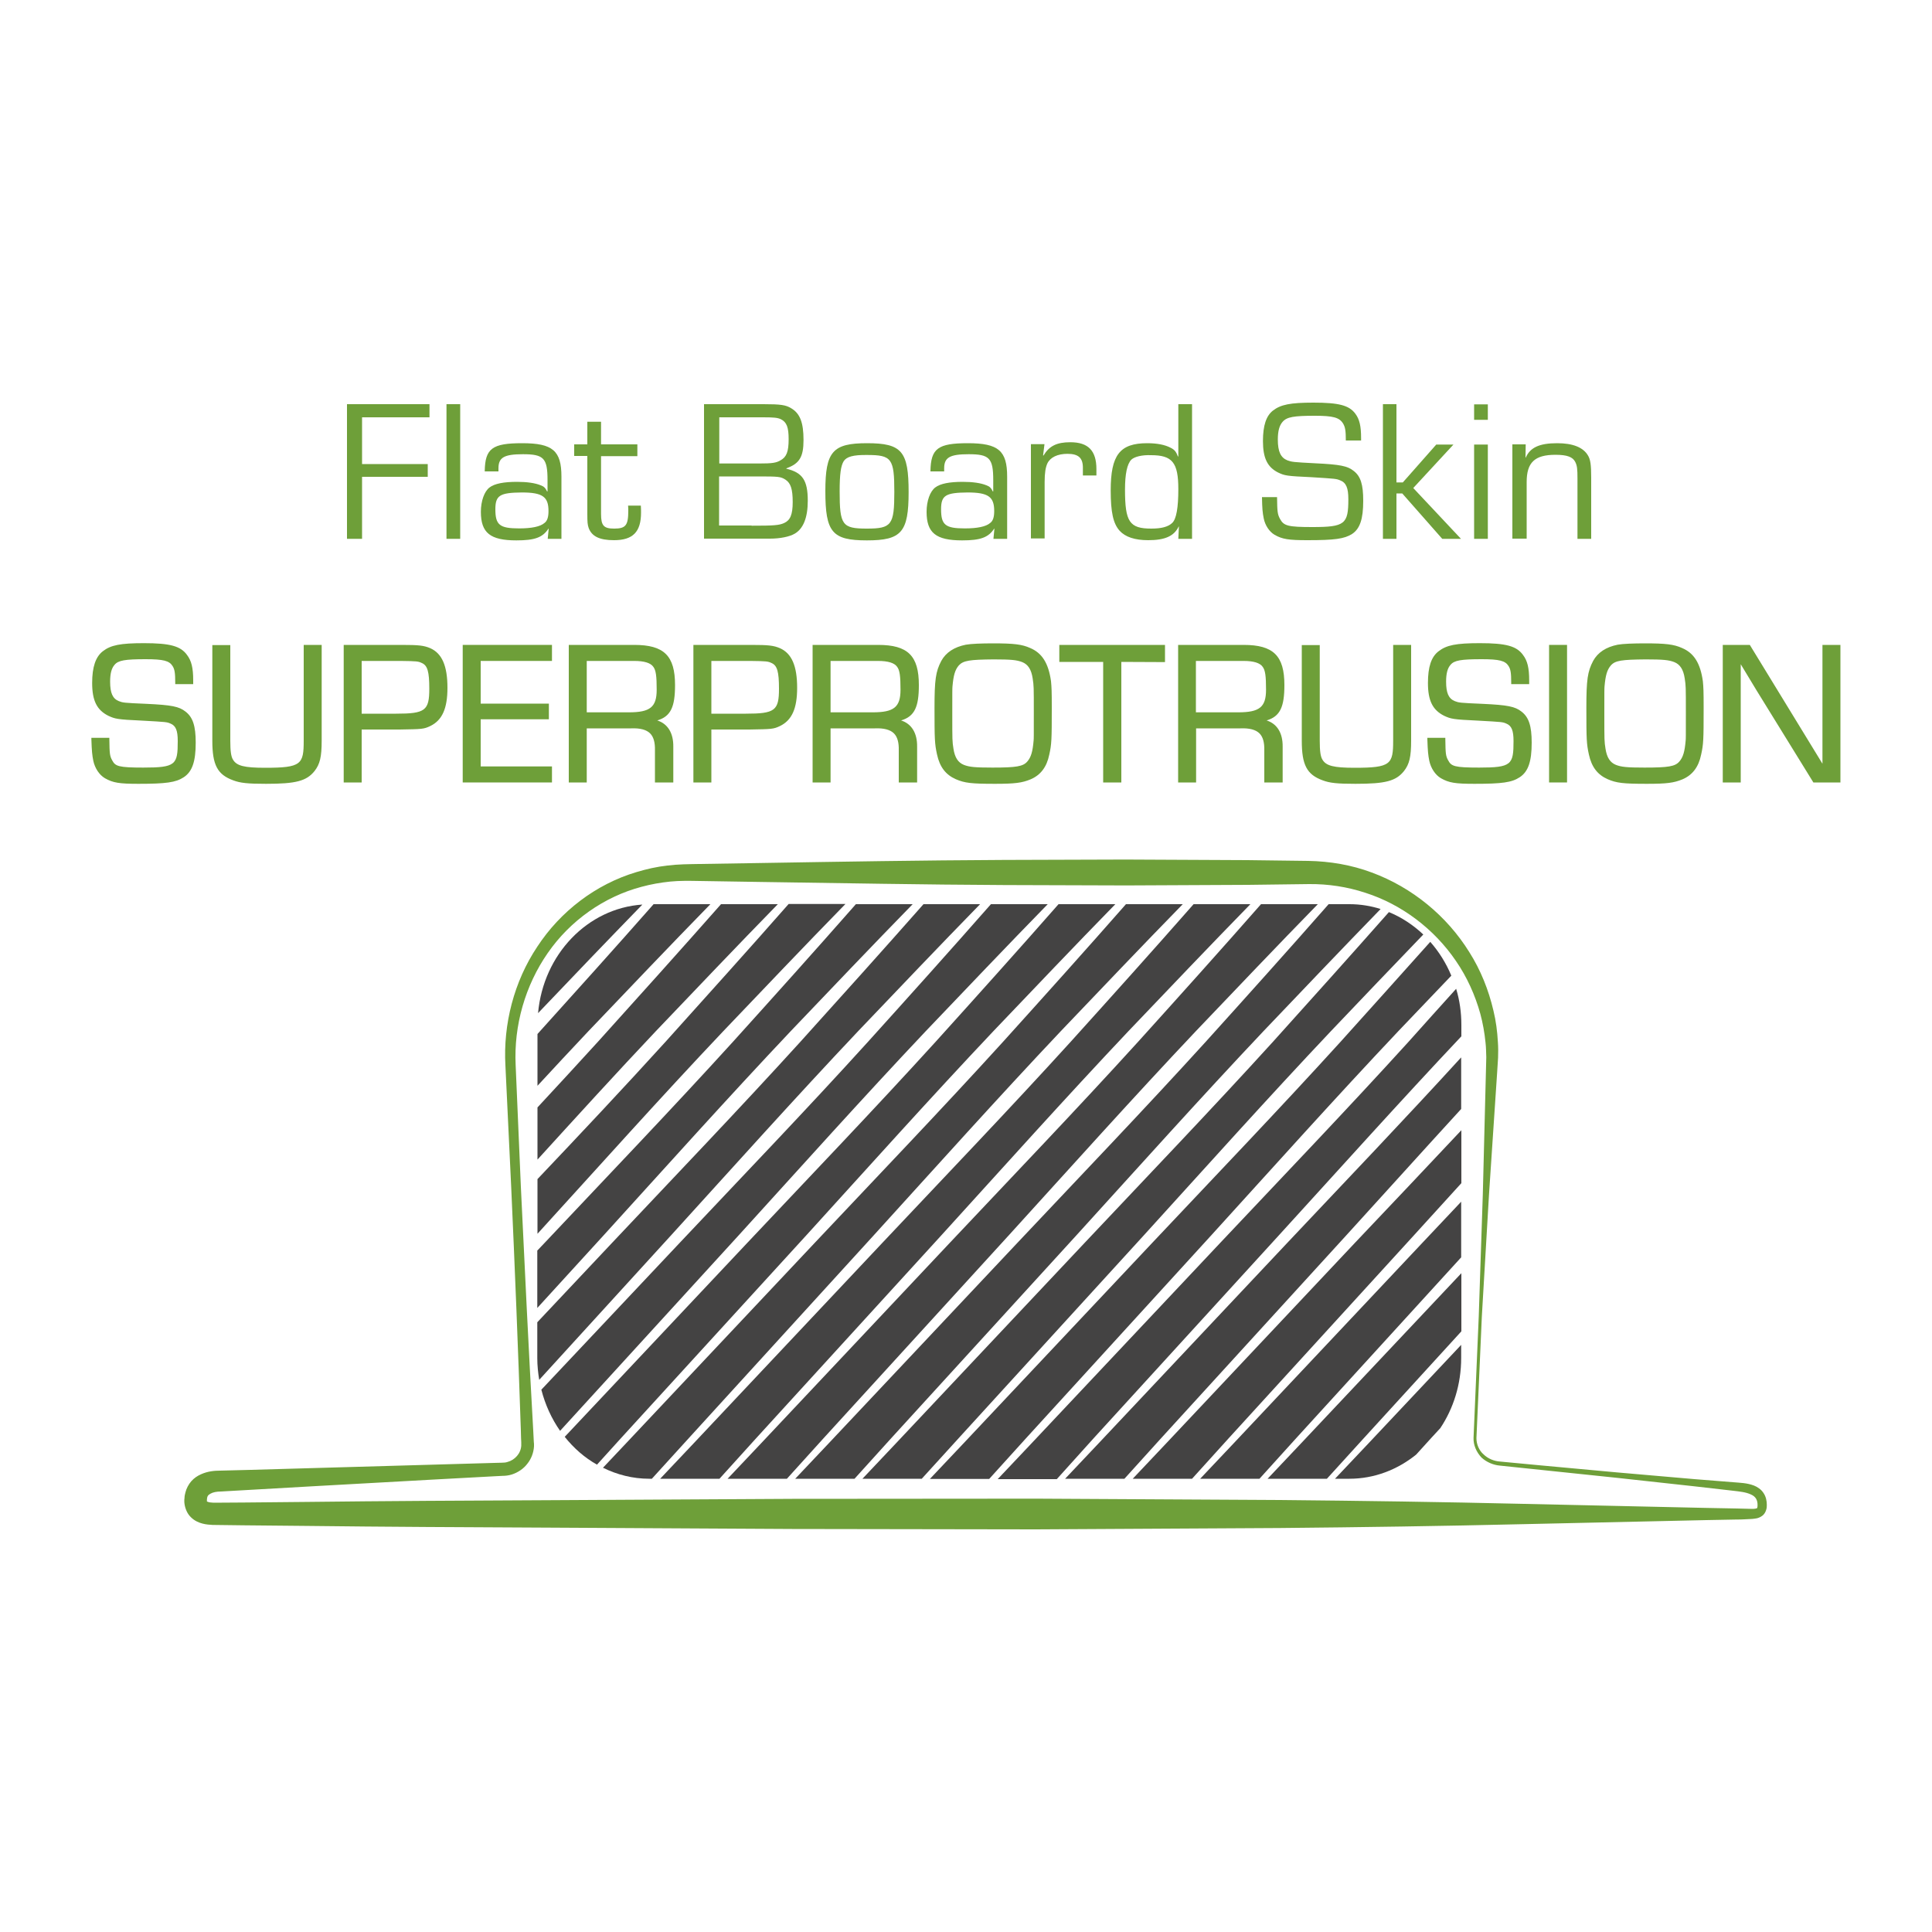 <svg xmlns="http://www.w3.org/2000/svg" xmlns:xlink="http://www.w3.org/1999/xlink" id="Livello_1" x="0px" y="0px" viewBox="0 0 1000 1000" style="enable-background:new 0 0 1000 1000;" xml:space="preserve">
<style type="text/css">
	.st0{display:none;}
	.st1{display:inline;}
	.st2{clip-path:url(#SVGID_2_);fill:#6E9F39;}
	.st3{clip-path:url(#SVGID_2_);fill:#444343;}
	.st4{display:inline;fill:#6E9F39;}
	.st5{clip-path:url(#SVGID_4_);fill:#6E9F39;}
	.st6{clip-path:url(#SVGID_4_);fill:#444343;}
	.st7{display:inline;fill:#444343;}
	.st8{clip-path:url(#SVGID_6_);fill:#444343;}
	.st9{clip-path:url(#SVGID_8_);fill:#6E9F39;}
	.st10{clip-path:url(#SVGID_10_);fill:#6E9F39;}
	.st11{clip-path:url(#SVGID_12_);fill:#444343;}
	.st12{clip-path:url(#SVGID_14_);fill:#444343;}
	.st13{clip-path:url(#SVGID_14_);fill:#6E9F39;}
	.st14{clip-path:url(#SVGID_16_);fill:#444343;}
	.st15{clip-path:url(#SVGID_18_);fill:#444343;}
	.st16{clip-path:url(#SVGID_18_);fill:#6E9F39;}
	.st17{clip-path:url(#SVGID_20_);fill:#6E9F39;}
	.st18{clip-path:url(#SVGID_22_);fill:#6E9F39;}
	.st19{clip-path:url(#SVGID_24_);fill:#6E9F39;}
	.st20{fill:#6E9F39;}
	.st21{clip-path:url(#SVGID_26_);fill:#6E9F39;}
	.st22{clip-path:url(#SVGID_28_);fill:#6E9F39;}
	.st23{clip-path:url(#SVGID_28_);fill:#444343;}
	.st24{fill:#444343;}
	.st25{clip-path:url(#SVGID_30_);fill:#444343;}
	.st26{clip-path:url(#SVGID_30_);fill:#6E9F39;}
	.st27{clip-path:url(#SVGID_32_);fill:#6E9F39;}
	.st28{clip-path:url(#SVGID_34_);fill:#6E9F39;}
	.st29{clip-path:url(#SVGID_36_);fill:#6E9F39;}
	.st30{clip-path:url(#SVGID_38_);fill:#6E9F39;}
</style>
<g class="st0">
	<g class="st1">
		<defs>
			<rect id="SVGID_1_" x="53.2" y="205.7" width="893.7" height="588.6"></rect>
		</defs>
		<clipPath id="SVGID_2_">
			<use xlink:href="#SVGID_1_" style="overflow:visible;"></use>
		</clipPath>
		<path class="st2" d="M55.4,419.8c74.3-2.2,148.6-3.6,222.9-5.4l222.9-4.1c37.1-0.7,74.3-1.6,111.4-2.6    c37.1-0.9,74.3-0.9,111.4-0.1l55.7,1.6c18.6,0.8,37.1,1.3,55.7,2.4c37.1,1.9,74.3,4.3,111.4,8.2v2.7c-37.1,3.9-74.3,6.3-111.4,8.2    c-18.6,1.1-37.1,1.6-55.7,2.4l-55.7,1.6c-37.1,0.8-74.3,0.7-111.4-0.1c-37.1-1-74.3-1.8-111.4-2.6l-222.9-4.1    c-74.3-1.8-148.6-3.3-222.9-5.4V419.8z"></path>
		<path class="st3" d="M53.2,467.7l37.2-1.4l37.2-1.2l1.6-0.1l0.8,1.6c12.5,26,24.6,52.1,36.9,78.2l36.4,78.4l36,78.6    c12,26.2,23.9,52.4,35.7,78.7l-8.2-5.4c39.1-0.3,78.2-0.8,117.3-0.8l117.3-0.3l117.3,0.3c39.1,0,78.2,0.5,117.3,0.8l-8.3,5.5    c11.3-26.3,22.7-52.6,34.2-78.7l34.5-78.6l35-78.4c11.8-26.1,23.5-52.2,35.5-78.2l0.8-1.6l1.6,0.1l37.2,1.2l37.2,1.4l-37.2,1.4    l-37.2,1.2l2.4-1.6c-10.2,26.7-20.8,53.3-31.2,80l-31.7,79.8l-32.1,79.6c-10.7,26.6-21.5,53-32.4,79.5l-2.3,5.5l-6,0    c-39.1,0.3-78.2,0.8-117.3,0.8l-117.3,0.3L384.1,794c-39.1,0-78.2-0.6-117.3-0.8l-5.9,0l-2.3-5.3c-11.4-26.5-22.7-52.9-33.9-79.5    l-33.6-79.7l-33.2-79.8c-10.9-26.7-21.9-53.3-32.7-80.1l2.4,1.5l-37.2-1.2L53.2,467.7z"></path>
		<path class="st2" d="M448.5,318.8h-12.7v-90.5v-6.8v-3.4l0.2-3.4h-0.3c-0.5,1.7-1,2.9-1.5,4.2c-0.7,1.5-0.8,1.9-2.5,6.3L393,318.8    h-12.9l-38.5-92.4l-2.2-5.3l-1-2.7l-1-2.5h-0.3l0.2,3.1v3.2v6.1v90.5h-12.7V205.7h22l30.2,73.2l4.8,11.7l2.4,5.9l2.4,5.9h0.3    l2.4-5.9l2.4-5.9l4.7-11.7l30-73.2h22.4V318.8z"></path>
	</g>
	<path class="st4" d="M512.6,216l25.1,68.7h-49.8L512.6,216z M503.4,205.7L462,318.8h13.6l8.7-23.9h57.1l8.8,23.9h13.4l-42.2-113.1   H503.4z"></path>
	<g class="st1">
		<defs>
			<rect id="SVGID_3_" x="53.2" y="205.7" width="893.7" height="588.6"></rect>
		</defs>
		<clipPath id="SVGID_4_">
			<use xlink:href="#SVGID_3_" style="overflow:visible;"></use>
		</clipPath>
		<path class="st5" d="M618,263.5c25.1,0,29.2-3.1,29.2-22.2c0-14.8-1.7-20.3-7-22.7c-3.4-1.5-4.7-1.7-18.1-1.9h-34.3v46.8H618z     M575.1,205.7h47.3c14.6,0,18.7,0.5,23.7,2.7c9.3,4.1,13.7,14.2,13.7,32.2c0,17-4.2,26.5-13.7,31c-5.3,2.5-6.1,2.5-25.6,2.9h-32.7    v44.3h-12.7V205.7z"></path>
		<path class="st6" d="M282.4,620.5V636c8.1-5.5,16.2-11,24.4-16.4c19.5-12.8,39-25.6,58.7-38.2h-27.3    C319.7,594.5,301,607.5,282.4,620.5"></path>
		<path class="st6" d="M311.5,622.8c-9.6,6.6-19.4,13.2-29.1,19.7v15.7c18.8-13,37.7-25.9,56.9-38.6c19.5-12.8,39-25.6,58.7-38.2    h-27.3C351.1,595.3,331.3,609.1,311.5,622.8"></path>
		<path class="st6" d="M282.6,614.2c16.7-10.9,33.4-21.8,50.2-32.6C306.4,582.6,285.2,596.5,282.6,614.2"></path>
		<path class="st6" d="M344,622.8c-20.3,13.9-40.9,27.6-61.6,41.3v16.5c29.7-20.4,59.1-40.9,89.4-60.9c19.5-12.8,39-25.6,58.7-38.2    h-27.3C383.6,595.3,363.8,609.1,344,622.8"></path>
		<path class="st6" d="M444.5,680.7c29.8-20.4,59.3-41,89.6-61.1c19.5-12.8,39-25.6,58.7-38.2h-27.3c-19.5,13.9-39.4,27.6-59.2,41.4    c-29.7,20.5-60.3,40.4-90.6,60.5L325,743.6l-11.1,7.3c6.8,2.1,14.3,3.3,22.3,3.3h1.2l17.7-12.2L444.5,680.7z"></path>
		<path class="st6" d="M412,680.7c29.8-20.4,59.3-41,89.6-61.1c19.5-12.8,39-25.6,58.7-38.2H533c-19.5,13.9-39.4,27.6-59.2,41.4    c-29.7,20.5-60.3,40.4-90.6,60.5l-87.8,58.3c4.4,3.4,9.6,6.3,15.6,8.4l11.6-8L412,680.7z"></path>
		<path class="st6" d="M376.4,622.8c-29.7,20.5-60.3,40.4-90.6,60.5l-3.5,2.3v17.2l32.2-22.1c29.8-20.4,59.3-41,89.6-61.1    c19.5-12.8,39-25.6,58.7-38.2h-27.3C416.1,595.3,396.2,609.1,376.4,622.8"></path>
		<path class="st6" d="M716.8,739c6.3-5.9,10.1-13.2,10.1-21.1V714l-44.6,29.6l-16.1,10.6h6.9c12.1,0,23.2-2.7,32.1-7.2l7.2-5    L716.8,739z"></path>
		<path class="st6" d="M350.8,683.2l-66.5,44.2c1.8,4.5,4.9,8.7,9,12.4l86.2-59.1c29.8-20.4,59.3-41,89.6-61.1    c19.5-12.8,39-25.6,58.7-38.2h-27.3c-19.5,13.9-39.4,27.6-59.2,41.4C411.7,643.3,381.1,663.2,350.8,683.2"></path>
		<path class="st6" d="M408.9,622.8c-29.7,20.5-60.3,40.4-90.6,60.5l-36,23.9v10.7c0,2.2,0.3,4.4,0.9,6.5l63.8-43.7    c29.8-20.4,59.3-41,89.6-61.1c19.5-12.8,39-25.6,58.7-38.2h-27.3C448.5,595.3,428.7,609.1,408.9,622.8"></path>
		<path class="st6" d="M550,742l89.4-61.2c29.1-19.9,57.9-40,87.4-59.6v-3.4c0-3.8-0.9-7.5-2.5-10.9c-7.7,5.3-15.4,10.7-23.1,16    c-29.7,20.5-60.3,40.4-90.6,60.5l-90.8,60.3l-16.1,10.6h28.5L550,742z"></path>
		<path class="st6" d="M615,742l89.4-61.2c7.5-5.1,15-10.3,22.5-15.5v-15.9c-17,11.3-34.2,22.6-51.2,33.9l-90.8,60.3l-16.1,10.6    h28.5L615,742z"></path>
		<path class="st6" d="M582.5,742l89.4-61.2c18.3-12.6,36.6-25.2,55-37.7v-15.5c-27.6,18.8-55.7,37.2-83.7,55.8l-90.8,60.3    l-16.1,10.6h28.5L582.5,742z"></path>
		<path class="st6" d="M387.6,742l89.4-61.2c29.8-20.4,59.3-41,89.6-61.1c19.5-12.8,39-25.6,58.7-38.2H598    c-19.5,13.9-39.4,27.6-59.2,41.4c-29.7,20.5-60.3,40.4-90.6,60.5l-90.8,60.3l-16.1,10.6h28.5L387.6,742z"></path>
	</g>
	<polygon class="st7" points="679.9,742 726.8,709.8 726.8,692.4 649.8,743.6 633.7,754.2 662.2,754.2  "></polygon>
	<g class="st1">
		<defs>
			<rect id="SVGID_5_" x="53.2" y="205.7" width="893.7" height="588.6"></rect>
		</defs>
		<clipPath id="SVGID_6_">
			<use xlink:href="#SVGID_5_" style="overflow:visible;"></use>
		</clipPath>
		<path class="st8" d="M647.4,742l79.4-54.4v-16.7c-6.3,4.1-12.5,8.2-18.7,12.4l-90.8,60.3l-16.1,10.6h28.5L647.4,742z"></path>
		<path class="st8" d="M452.5,742l89.4-61.2c29.8-20.4,59.3-41,89.6-61.1c18.8-12.3,37.5-24.6,56.4-36.7c-4.8-0.9-9.8-1.5-15-1.5    H663c-19.5,13.9-39.4,27.6-59.2,41.4c-29.7,20.5-60.3,40.4-90.6,60.5l-90.8,60.3l-16.1,10.6h28.5L452.5,742z"></path>
		<path class="st8" d="M420.1,742l89.4-61.2c29.8-20.4,59.3-41,89.6-61.1c19.5-12.8,39-25.6,58.7-38.2h-27.3    c-19.5,13.9-39.4,27.6-59.2,41.4c-29.7,20.5-60.3,40.4-90.6,60.5l-90.8,60.3l-16.1,10.6h28.5L420.1,742z"></path>
		<path class="st8" d="M517.5,742l89.4-61.2c29.8-20.4,59.3-41,89.6-61.1c8.5-5.6,17-11.2,25.5-16.7c-2.5-3.8-6-7.2-10.1-10.2    c-14.3,10.1-28.8,20.1-43.2,30.1c-29.7,20.5-60.3,40.4-90.6,60.5l-90.8,60.3l-16.1,10.6h28.5L517.5,742z"></path>
		<path class="st8" d="M485,742l89.4-61.2c29.8-20.4,59.3-41,89.6-61.1c14.8-9.7,29.6-19.4,44.5-29.1c-4.8-2.9-10.4-5.2-16.5-6.7    c-18.5,13.1-37.1,26-55.8,39c-29.7,20.5-60.3,40.4-90.6,60.5l-90.8,60.3l-16.1,10.6h28.5L485,742z"></path>
		<path class="st8" d="M926.1,443.8c-13.8,2.1-27.5,4.3-41.2,7c-13.6,2.7-27.1,5.9-40.2,10c-13.1,4-25.8,9.1-37.6,15.6    c-11.8,6.6-22.6,14.6-32.8,23.6c-10.3,9-20.6,19-32.3,27.6c-11.6,8.7-24.5,15.7-37.8,21.1c-26.7,10.9-55.5,16.3-83.8,14.6    l-0.2-1.7c13.6-3.8,26.8-7.6,39.7-12.2c12.9-4.7,25.4-9.8,37.4-15.9c12.1-6,23.7-12.6,35-19.9c11.3-7.2,22-15.7,33.2-24.4    c11.2-8.7,23.4-16.7,36.5-22.9c13-6.2,26.7-10.6,40.5-13.9c27.7-6.2,55.6-8.8,83.5-10.3L926.1,443.8z"></path>
		<path class="st8" d="M926,444.1c-48.9,2.6-97.8,6.9-145.4,17c-23.8,4.9-47.1,11.6-69.8,20.1c-22.8,8.3-44.8,18.5-67.1,28.8    c-22.3,10.2-45,20.5-68.5,28.5c-23.4,8-47,15-71.3,20.6c-24.2,5.6-48.9,9.6-73.9,10.4c-24.9,0.7-50.2-1.7-73.6-9.9l0.4-1.6    c24.1,4.2,48.5,3.8,72.4,0.9c23.9-2.9,47.5-8.4,70.8-14.9c23.3-6.6,46.4-14.4,69.4-22.1c23-7.7,45.7-16.1,68.3-25.4    c22.6-9.2,45.5-18.8,69.1-26.6c23.5-7.9,47.7-13.7,72.1-17.8c12.2-2.1,24.4-3.8,36.7-5c12.3-1.3,24.5-2.3,36.8-3    c24.6-1.4,49.1-1.9,73.6-1.7L926,444.1z"></path>
		<path class="st8" d="M924.3,444.1c-58.9-0.4-117.8,2.5-176.1,9.8c-29.2,3.5-58.2,8.1-87,13.6c-28.8,5.6-57.3,12.4-85.8,19.7    c-28.5,7.4-57,15.1-85.7,22.2c-28.7,7-57.7,13-86.9,17.8l-11,1.7l-11.2,1.5c-7.5,0.8-15,1.6-22.5,1.9c-15,0.6-30.1,0.5-45-0.9    c-29.9-2.6-59.2-9.1-87-19.3l0.4-1.6c29,5.5,58.1,8.9,87.1,9.1c14.5,0,29-0.5,43.3-2.1c7.2-0.7,14.3-1.7,21.4-2.8l10.6-1.9    l10.8-2.2c57.6-11.6,115-23.1,172.5-36.5c28.8-6.5,57.8-12.6,87-17.4c29.2-4.8,58.6-8.6,88-11.2c58.9-5.1,118.1-6.2,177-3.1    L924.3,444.1z"></path>
	</g>
</g>
<g class="st0">
	<g class="st1">
		<defs>
			<rect id="SVGID_7_" x="115.4" y="129.2" width="769.1" height="741.6"></rect>
		</defs>
		<clipPath id="SVGID_8_">
			<use xlink:href="#SVGID_7_" style="overflow:visible;"></use>
		</clipPath>
		<path class="st9" d="M217.4,169.2c0-10.4-0.6-14.5-3-18.3c-3.8-6.2-10.4-7.9-29.6-7.9c-22.1,0-29.6,1.3-34,6.4    c-3.4,3.8-5.1,9.8-5.1,18.7c0,12.8,3,19.1,10.2,21.9c4.7,1.7,5.8,1.9,29.4,3c26.2,1.3,34,2.8,40.4,7.9    c7.4,5.7,10.2,14.5,10.2,31.5c0,19.4-3.4,29.6-11.9,35.1c-8.1,5.1-18.1,6.6-47,6.6c-19.8,0-26.4-1.1-34.7-5.7    c-5.5-3.2-10-10-11.5-17.2c-1.3-6.2-1.7-10.2-1.9-22.3h16c0.2,15.3,0.4,18.1,3.2,23.2c3.8,7.2,8.5,8.3,34,8.3    c34.2,0,37.9-3,37.9-29.4c0-11.9-2.3-17.4-8.7-20c-4-1.7-4-1.7-30-3.2c-26.4-1.3-28.3-1.7-35.3-4.9c-11.5-5.7-16.2-15.3-16.2-33.2    c0-16.6,3.4-26.6,10.6-32.1c8.1-6.4,18.3-8.3,42.6-8.3c26.8,0,37.7,2.8,44.2,11.7c4.5,6,6.2,13.2,6.2,26v2.3H217.4z"></path>
	</g>
	<polygon class="st4" points="355.9,130.7 355.9,193.2 273,193.2 273,130.7 257,130.7 257,272.6 273,272.6 273,206.6 355.9,206.6    355.9,272.6 371.9,272.6 371.9,130.7  "></polygon>
	<g class="st1">
		<defs>
			<rect id="SVGID_9_" x="115.4" y="129.2" width="769.1" height="741.6"></rect>
		</defs>
		<clipPath id="SVGID_10_">
			<use xlink:href="#SVGID_9_" style="overflow:visible;"></use>
		</clipPath>
		<path class="st10" d="M461,201.8c23.4,0,30.9-6.2,30.9-25.3c0-14.7-0.9-20.8-3.8-24.9c-3.2-4.7-10.2-7-21.5-7h-51.7v57.2H461z     M398.9,130.7h67.4c30.4,0,41.5,10.9,41.5,40.9c0,25.7-5.5,34.2-24.5,37.4v0.2c14.7,0.9,22.8,10.6,22.5,27.4v35.9H490v-32.3    c0.4-18.1-7.7-25.3-26.8-24.7h-48.3v57h-16V130.7z"></path>
	</g>
	<rect x="530.4" y="130.7" class="st4" width="16" height="141.9"></rect>
	<polygon class="st4" points="678.2,130.7 678.2,238.3 678.2,249 678.2,254.3 678.5,259.6 678,259.6 671.4,248.6 664.6,237.5    651,215.4 599.3,130.7 573.1,130.7 573.1,272.6 589.1,272.6 589.1,165.6 589.1,154.9 589.1,149.6 588.9,144.3 589.3,144.3    594,152.2 598.9,160.1 608.5,176 668,272.6 694.2,272.6 694.2,130.7  "></polygon>
	<polygon class="st4" points="809.3,130.7 751.2,192.8 737.2,192.8 737.2,130.7 721.2,130.7 721.2,272.6 737.2,272.6 737.2,207.1    751.2,207.1 816.1,272.6 837.8,272.6 765.2,199.6 830.1,130.7  "></polygon>
	<g class="st1">
		<defs>
			<rect id="SVGID_11_" x="115.4" y="129.2" width="769.1" height="741.6"></rect>
		</defs>
		<clipPath id="SVGID_12_">
			<use xlink:href="#SVGID_11_" style="overflow:visible;"></use>
		</clipPath>
		<path class="st11" d="M160.3,509.8v37.7c12.3-13.3,24.6-26.6,37-39.7c29.5-31,59.1-62,88.9-92.6h-41.4    C216.9,446.9,188.6,478.3,160.3,509.8"></path>
		<path class="st11" d="M204.5,515.4c-14.6,16.1-29.3,32-44.1,47.8v38c28.5-31.4,57.1-62.8,86.2-93.5c29.5-31,59.1-62,88.9-92.6    h-41.4C264.5,448.8,234.5,482.1,204.5,515.4"></path>
		<path class="st11" d="M160.7,494.5c25.3-26.5,50.5-53,76.1-79.2C196.8,418,164.6,451.7,160.7,494.5"></path>
		<path class="st11" d="M253.7,515.4c-30.7,33.8-62,67-93.4,100.2v39.9c45-49.4,89.6-99.2,135.5-147.7c29.5-31,59.1-62,88.9-92.6    h-41.4C313.7,448.8,283.7,482.1,253.7,515.4"></path>
		<path class="st11" d="M406.1,655.9c45.1-49.5,89.9-99.5,135.8-148.1c29.5-31,59.1-62,88.9-92.6h-41.4    c-29.6,33.7-59.6,67-89.6,100.3c-45,49.6-91.4,97.9-137.3,146.6L224.9,808.2L208.1,826c10.3,5.1,21.7,8,33.8,8h1.8l26.9-29.6    L406.1,655.9z"></path>
		<path class="st11" d="M356.8,655.9c45.1-49.5,89.9-99.5,135.8-148.1c29.5-31,59.1-62,88.9-92.6h-41.4    c-29.6,33.7-59.6,67-89.6,100.3C405.5,565,359.2,613.3,313.3,662L180.2,803.4c6.6,8.3,14.6,15.2,23.6,20.3l17.6-19.4L356.8,655.9z    "></path>
		<path class="st11" d="M302.9,515.4C257.9,565,211.5,613.3,165.7,662l-5.3,5.7v41.8l48.8-53.5c45.1-49.5,89.9-99.5,135.8-148.1    c29.5-31,59.1-62,88.9-92.6h-41.4C362.9,448.8,332.9,482.1,302.9,515.4"></path>
		<path class="st11" d="M818.6,797.1c9.6-14.4,15.3-32,15.3-51.1v-9.6l-67.6,71.8L741.9,834h10.4c18.3,0,35.1-6.6,48.7-17.5l11-12.1    L818.6,797.1z"></path>
		<path class="st11" d="M264.1,662L163.3,769.1c2.8,11,7.5,21.1,13.7,30l130.7-143.2c45.1-49.5,89.9-99.5,135.8-148.1    c29.5-31,59.1-62,88.9-92.6H491c-29.6,33.7-59.6,67-89.6,100.3C356.3,565,310,613.3,264.1,662"></path>
		<path class="st11" d="M352.1,515.4C307.1,565,260.8,613.3,214.9,662l-54.5,57.9V746c0,5.4,0.5,10.7,1.4,15.8l96.7-106    c45.1-49.5,89.9-99.5,135.9-148.1c29.5-31,59.1-62,88.9-92.6h-41.4C412.1,448.8,382.1,482.1,352.1,515.4"></path>
		<path class="st11" d="M565.9,804.4l135.5-148.5c44-48.3,87.7-97.1,132.5-144.6v-8.2c0-9.3-1.3-18.2-3.8-26.5    c-11.6,13-23.3,25.9-35,38.8C750,565,703.7,613.3,657.8,662L520.2,808.2L495.8,834H539L565.9,804.4z"></path>
		<path class="st11" d="M664.3,804.4l135.5-148.5c11.4-12.5,22.7-25,34.1-37.5v-38.6c-25.8,27.5-51.8,54.8-77.6,82.2L618.7,808.2    L594.3,834h43.2L664.3,804.4z"></path>
		<path class="st11" d="M615.1,804.4l135.5-148.5c27.8-30.5,55.4-61.1,83.3-91.5v-37.6C792.1,572.4,749.4,617,707.1,662L569.4,808.2    L545,834h43.2L615.1,804.4z"></path>
		<path class="st11" d="M319.8,804.4l135.5-148.5c45.1-49.5,89.9-99.5,135.8-148.1c29.5-31,59.1-62,88.9-92.6h-41.4    c-29.6,33.7-59.6,67-89.6,100.3C503.9,565,457.6,613.3,411.7,662L274.1,808.2L249.7,834h43.2L319.8,804.4z"></path>
	</g>
	<polygon class="st7" points="762.8,804.4 833.9,726.4 833.9,684.2 717.1,808.2 692.7,834 735.9,834  "></polygon>
	<g class="st1">
		<defs>
			<rect id="SVGID_13_" x="115.4" y="129.2" width="769.1" height="741.6"></rect>
		</defs>
		<clipPath id="SVGID_14_">
			<use xlink:href="#SVGID_13_" style="overflow:visible;"></use>
		</clipPath>
		<path class="st12" d="M713.5,804.4l120.3-131.9V632c-9.5,10-18.9,20-28.4,30L667.9,808.2L643.5,834h43.2L713.5,804.4z"></path>
		<path class="st12" d="M418.2,804.4l135.5-148.5c45.1-49.5,89.9-99.5,135.8-148.1c28.4-29.8,56.8-59.6,85.5-89.1    c-7.2-2.3-14.8-3.5-22.7-3.5h-15.2c-29.6,33.7-59.6,67-89.6,100.3C602.4,565,556.1,613.3,510.2,662L372.6,808.2L348.2,834h43.2    L418.2,804.4z"></path>
		<path class="st12" d="M369,804.4l135.5-148.5c45.1-49.5,89.9-99.5,135.8-148.1c29.5-31,59.1-62,88.9-92.6h-41.4    c-29.6,33.7-59.6,67-89.6,100.3C553.2,565,506.9,613.3,461,662L323.3,808.2L299,834h43.2L369,804.4z"></path>
		<path class="st12" d="M516.7,804.4l135.5-148.5c45.1-49.5,89.9-99.5,135.8-148.1c12.9-13.5,25.8-27.1,38.7-40.6    c-3.8-9.2-9-17.5-15.4-24.7c-21.7,24.4-43.6,48.6-65.5,72.9c-45,49.6-91.4,97.9-137.3,146.6L471,808.2L446.6,834h43.2L516.7,804.4    z"></path>
		<path class="st12" d="M467.4,804.4l135.5-148.5c45.1-49.5,89.9-99.5,135.8-148.1c22.5-23.6,44.9-47.1,67.5-70.5    c-7.3-7-15.8-12.5-25-16.3c-28,31.7-56.3,63.1-84.5,94.5c-45,49.6-91.4,97.9-137.3,146.6L421.8,808.2L397.4,834h43.2L467.4,804.4z    "></path>
		<path class="st13" d="M842.7,839.6c1.3-95.7,3.4-191.3,6-286.9l0.5-17.9l0.3-9c-0.2-2.8-0.1-5.5-0.4-8.3    c-0.9-11.3-3.3-22.4-7.2-33c-7.8-21.1-21.1-40.2-38.5-54.5c-17.3-14.3-38.3-24-60.4-27.4c-5.5-0.8-11.1-1.4-16.6-1.5    c-2.7-0.1-5.7-0.1-8.7-0.1l-9,0l-35.9,0.1c-95.7,0.6-191.3,0.3-287-1.3l-71.8-1.1l-35.9-0.6l-8.9-0.1c-2.8,0-5.7,0-8.6,0.2    c-5.7,0.2-11.4,1.1-17,2.1c-22.4,4.4-43.5,15.5-60.2,31.4c-16.8,15.9-28.8,36.7-34.9,59.2c-3.1,11.2-4.6,23-4.8,34.5l1.5,35.8    l3.2,71.7c2.2,47.8,4.7,95.6,7.2,143.4l1,17.9l0.5,9l0.3,4.5c0.1,1.5,0.1,2.6,0.4,3.9c0.4,2.6,1.2,5.3,2,8.3    c0.4,1.5,0.8,3.1,1,4.9c0.2,1.8,0.4,3.8-0.2,6.3c-0.6,2.6-3,5.3-5.3,6.3c-1.1,0.6-2.2,0.9-3.3,1.1c-1,0.3-1.5,0.6-2.3,0.9    c-1.4,0.6-2.9,1.3-4.3,2c-1.5,0.7-2.9,1.6-4.4,1.6c-2.8,0.4-5.3,0.9-7.1,1.6c-1.9,0.8-2.1,1.2-2.3,1.7c-0.1,0.3-0.3,0.9-0.3,1.7    c0,0.4,0,1,0,1.4c0,0.2,0.1,0.3,0.1,0.4c0.2,0.5,0.6,1,1.1,1.1c0.3,0.1,0.3,0.1,0.9,0.1l4.5-0.1l9-0.2l17.9-0.3l143.5-1.4    c95.6-0.9,191.3-1.6,286.9-0.5c23.9,0.1,47.8,0.4,71.8,0.7l71.8,1l134,2.7l8.8-5.1l-8.8,5.1c0.1,0,0.4-0.2,0-0.9    c-0.4-0.7-1.2-1.5-2.3-2.2c-2.2-1.5-5-3-7.9-4.1c-2.9-1.2-6.1-2.1-9.2-3c-3.2-0.8-6.4-1.6-9.7-2.1v-2.1c6.8-1,13.7-1,20.7-0.1    c3.5,0.5,7.1,1.1,10.8,2.7c1.8,0.9,3.8,1.9,5.6,3.8c1.9,1.7,3.6,4.8,3.7,8.1l-8.8,5.2l8.8-5.1c0,2.1-0.1,5-2.4,8    c-1.2,1.4-2.7,2.5-4.1,3.1c-1.4,0.6-2.6,0.8-3.7,1c-4.2,0.5-6.7,0.3-9.7,0.6l-17.9,0.4l-35.9,0.9l-71.8,1.4l-71.8,1    c-23.9,0.3-47.8,0.6-71.8,0.7c-95.7,1.1-191.4,0.4-287.1-0.5l-143.6-1.4L147,868l-9-0.2l-4.5-0.1c-2.5,0-5.4-0.6-7.8-1.8    c-5-2.3-8.6-7-9.8-12.3c-0.3-1.3-0.4-2.7-0.4-4c0-1.1,0-2,0.2-3.1c0.2-2.1,0.8-4.5,2-6.9c1.1-2.4,3.1-4.6,5.1-6.2    c2.1-1.6,4.2-2.5,6.1-3.2c3.9-1.3,7.3-1.8,10.4-2.1c1.5-0.3,3,0.1,4.5,0.3c1.5,0.2,3,0.5,4.5,0.7c0.7,0.1,1.6,0.2,2.1,0.2    c0.4-0.1,0.8-0.2,1-0.3c0.4-0.2,0.2,0,0.4-0.3c0.4-0.8,0-3.8-0.7-6.5c-0.6-2.8-1.5-5.8-2-9.1c-0.3-1.6-0.3-3.6-0.4-5.1l-0.1-4.5    l-0.3-9l-0.6-17.9c-1.8-47.8-3.6-95.6-5.7-143.4l-3.3-71.7l-1.7-35.8c0.1-12.4,1.4-24.6,4.4-36.5c5.9-23.9,18.4-46.1,35.7-63.8    c17.3-17.7,39.8-30.5,64.2-36.1c6.1-1.4,12.3-2.5,18.5-3c3.1-0.4,6.2-0.4,9.4-0.6l9-0.2L314,385l71.8-1.1    c95.7-1.6,191.4-1.9,287-1.3l35.9,0.1l9,0c3,0,6,0,9.3,0.1c6.4,0.2,12.7,0.9,19,2c25.2,4.3,49,15.8,68.2,32.3    c19.3,16.5,34,38.2,42.1,62.2c4.1,12,6.4,24.5,7.1,37.1c0.3,3.1,0.2,6.4,0.2,9.6l-0.5,9l-0.9,17.9    c-5.2,95.6-10.9,191.2-17.3,286.7L842.7,839.6z"></path>
	</g>
</g>
<g class="st0">
	<g class="st1">
		<defs>
			<rect id="SVGID_15_" x="52.8" y="180.5" width="894.3" height="639"></rect>
		</defs>
		<clipPath id="SVGID_16_">
			<use xlink:href="#SVGID_15_" style="overflow:visible;"></use>
		</clipPath>
		<path class="st14" d="M52.8,563l37.4-1.6l37.4-1.3l1.6-0.1l0.9,1.5l36.8,60.5l36.4,60.8l36,61c12,20.3,24,40.7,35.8,61.1l-7.8-4.5    c39.3-0.3,78.5-0.9,117.8-0.9l117.8-0.4l117.8,0.4c39.3,0,78.5,0.6,117.8,0.9l-7.9,4.7c11.3-20.4,22.8-40.8,34.3-61.1l34.6-61    l34.9-60.8l35.3-60.6l0.9-1.6l1.7,0.1l37.4,1.3l37.4,1.6l-37.4,1.6l-37.4,1.3l2.6-1.5L843.4,627l-32,62.4L779,751.5    c-10.8,20.7-21.6,41.4-32.6,62l-2.5,4.6l-5.4,0c-39.3,0.3-78.5,0.9-117.8,0.9l-117.8,0.4l-117.8-0.4c-39.3,0-78.5-0.6-117.8-0.9    l-5.3,0l-2.5-4.5c-11.5-20.6-22.8-41.3-34.1-62.1l-33.8-62.2l-33.5-62.4l-33.1-62.6l2.6,1.5l-37.4-1.3L52.8,563z"></path>
		<path class="st14" d="M276.8,542.9v27.5c8.1-9.7,16.3-19.4,24.5-29c19.6-22.6,39.2-45.3,58.9-67.6h-27.4    C314.3,497,295.6,519.9,276.8,542.9"></path>
		<path class="st14" d="M306.1,547c-9.7,11.7-19.4,23.3-29.3,34.9v27.8c18.9-22.9,37.9-45.8,57.2-68.3    c19.6-22.6,39.2-45.3,58.9-67.6h-27.4C345.8,498.4,325.9,522.7,306.1,547"></path>
		<path class="st14" d="M277.1,531.7c16.7-19.3,33.5-38.7,50.4-57.8C301,475.9,279.6,500.5,277.1,531.7"></path>
		<path class="st14" d="M338.7,547c-20.3,24.7-41.1,48.9-61.9,73.1v29.1c29.8-36.1,59.4-72.5,89.8-107.8    c19.6-22.6,39.2-45.3,58.9-67.6h-27.4C378.5,498.4,358.6,522.7,338.7,547"></path>
		<path class="st14" d="M439.7,649.5c29.9-36.2,59.6-72.7,90-108.2c19.6-22.6,39.2-45.3,58.9-67.6h-27.4    c-19.6,24.6-39.5,48.9-59.4,73.2c-29.9,36.2-60.5,71.5-91,107l-91.2,106.8l-11.2,13c6.8,3.7,14.4,5.8,22.4,5.8h1.2l17.8-21.6    L439.7,649.5z"></path>
		<path class="st14" d="M407,649.5c29.9-36.2,59.6-72.7,90-108.2c19.6-22.6,39.2-45.3,58.9-67.6h-27.4    c-19.6,24.6-39.5,48.9-59.4,73.2c-29.9,36.2-60.5,71.5-91,107L290,757.3c4.4,6,9.7,11.1,15.6,14.8l11.7-14.1L407,649.5z"></path>
		<path class="st14" d="M371.3,547c-29.9,36.2-60.5,71.5-91,107l-3.5,4.1v30.5l32.4-39.1c29.9-36.2,59.5-72.7,90-108.2    c19.6-22.6,39.2-45.3,58.9-67.6h-27.4C411.1,498.4,391.2,522.7,371.3,547"></path>
		<path class="st14" d="M713.1,752.7c6.3-10.5,10.1-23.4,10.1-37.3v-7l-44.8,52.4l-16.2,18.8h6.9c12.1,0,23.3-4.8,32.3-12.8l7.3-8.8    L713.1,752.7z"></path>
		<path class="st14" d="M345.6,654l-66.8,78.2c1.8,8,4.9,15.4,9.1,21.9l86.6-104.6c29.9-36.2,59.6-72.7,90-108.2    c19.6-22.6,39.2-45.3,58.9-67.6h-27.4c-19.6,24.6-39.5,48.9-59.4,73.2C406.7,583.2,376,618.4,345.6,654"></path>
		<path class="st14" d="M403.9,547c-29.9,36.2-60.6,71.5-91,107l-36.1,42.3v19c0,4,0.3,7.8,0.9,11.6l64.1-77.4    c29.9-36.2,59.5-72.7,90-108.2c19.6-22.6,39.2-45.3,58.9-67.6h-27.4C443.7,498.4,423.8,522.7,403.9,547"></path>
		<path class="st14" d="M545.6,758l89.8-108.4c29.2-35.3,58.1-70.9,87.8-105.5v-6c0-6.8-0.9-13.3-2.5-19.4    c-7.7,9.5-15.4,18.9-23.2,28.4c-29.9,36.2-60.6,71.5-91,107l-91.2,106.8l-16.2,18.8h28.6L545.6,758z"></path>
		<path class="st14" d="M610.8,758l89.8-108.4c7.5-9.1,15-18.2,22.6-27.4V594c-17.1,20.1-34.3,40-51.4,60l-91.2,106.8l-16.2,18.8    H593L610.8,758z"></path>
		<path class="st14" d="M578.2,758L668,649.5c18.4-22.3,36.7-44.6,55.2-66.8v-27.4c-27.7,33.3-56,65.9-84,98.7l-91.2,106.8    l-16.2,18.8h28.6L578.2,758z"></path>
		<path class="st14" d="M382.5,758l89.8-108.4c29.9-36.2,59.5-72.7,90-108.1c19.6-22.6,39.2-45.3,58.9-67.6h-27.5    c-19.6,24.6-39.5,48.9-59.4,73.2c-29.9,36.2-60.6,71.5-91,107l-91.2,106.8l-16.2,18.8h28.6L382.5,758z"></path>
	</g>
	<polygon class="st7" points="676.1,758 723.2,701.1 723.2,670.2 645.8,760.8 629.6,779.6 658.3,779.6  "></polygon>
	<g class="st1">
		<defs>
			<rect id="SVGID_17_" x="52.8" y="180.5" width="894.3" height="639"></rect>
		</defs>
		<clipPath id="SVGID_18_">
			<use xlink:href="#SVGID_17_" style="overflow:visible;"></use>
		</clipPath>
		<path class="st15" d="M643.4,758l79.7-96.3v-29.6c-6.3,7.3-12.5,14.6-18.8,21.9l-91.2,106.8L597,779.6h28.6L643.4,758z"></path>
		<path class="st15" d="M447.7,758l89.8-108.4c29.9-36.2,59.5-72.7,90-108.1c18.8-21.8,37.6-43.5,56.7-65.1    c-4.8-1.6-9.8-2.6-15.1-2.6H659c-19.6,24.6-39.5,48.9-59.4,73.2c-29.9,36.2-60.6,71.5-91,107l-91.2,106.8l-16.2,18.8h28.6    L447.7,758z"></path>
		<path class="st15" d="M415.1,758l89.8-108.4c29.9-36.2,59.5-72.7,90-108.1c19.6-22.6,39.2-45.3,58.9-67.6h-27.5    c-19.6,24.6-39.5,48.9-59.4,73.2c-29.9,36.2-60.6,71.5-91,107l-91.2,106.8l-16.2,18.8h28.6L415.1,758z"></path>
		<path class="st15" d="M513,758l89.8-108.4c29.9-36.2,59.5-72.7,90-108.1c8.5-9.9,17.1-19.8,25.7-29.6c-2.5-6.7-6-12.8-10.2-18    c-14.4,17.8-28.9,35.5-43.4,53.2c-29.9,36.2-60.6,71.5-91,107l-91.2,106.8l-16.2,18.8h28.6L513,758z"></path>
		<path class="st15" d="M480.3,758l89.8-108.4c29.9-36.2,59.5-72.7,90-108.1c14.9-17.2,29.7-34.4,44.7-51.5    c-4.8-5.1-10.4-9.1-16.6-11.9c-18.5,23.2-37.3,46.1-56,69c-29.9,36.2-60.6,71.5-91,107l-91.2,106.8l-16.2,18.8h28.6L480.3,758z"></path>
		<path class="st16" d="M396.6,207.9c0-7.1-0.4-9.9-2-12.5c-2.6-4.2-7.1-5.4-20.3-5.4c-15.2,0-20.3,0.9-23.3,4.4    c-2.3,2.6-3.5,6.7-3.5,12.8c0,8.7,2,13.1,7,15c3.2,1.2,3.9,1.3,20.1,2c17.9,0.9,23.3,1.9,27.7,5.4c5.1,3.9,7,9.9,7,21.6    c0,13.3-2.3,20.3-8.2,24c-5.5,3.5-12.4,4.5-32.2,4.5c-13.5,0-18.1-0.7-23.8-3.9c-3.8-2.2-6.9-6.8-7.9-11.8    c-0.9-4.2-1.2-7-1.3-15.3h10.9c0.1,10.5,0.3,12.4,2.2,15.9c2.6,4.9,5.8,5.7,23.3,5.7c23.5,0,25.9-2,25.9-20.1c0-8.2-1.6-12-6-13.7    c-2.8-1.2-2.8-1.2-20.6-2.2c-18.1-0.9-19.4-1.2-24.2-3.4c-7.9-3.9-11.1-10.5-11.1-22.7c0-11.4,2.3-18.2,7.3-22    c5.5-4.4,12.5-5.7,29.2-5.7c18.4,0,25.8,1.9,30.3,8c3.1,4.1,4.2,9,4.2,17.8v1.6H396.6z"></path>
	</g>
	<polygon class="st4" points="484.1,181.5 444.3,224.1 434.7,224.1 434.7,181.5 423.8,181.5 423.8,278.7 434.7,278.7 434.7,233.8    444.3,233.8 488.8,278.7 503.6,278.7 453.9,228.7 498.4,181.5  "></polygon>
	<rect x="513.8" y="181.5" class="st4" width="10.9" height="97.2"></rect>
	<polygon class="st4" points="615.1,181.5 615.1,255.2 615.1,262.5 615.1,266.2 615.3,269.8 615,269.8 610.5,262.2 605.8,254.7    596.5,239.5 561,181.5 543.1,181.5 543.1,278.7 554,278.7 554,205.4 554,198.1 554,194.5 553.9,190.8 554.2,190.8 557.4,196.2    560.8,201.6 567.3,212.5 608.1,278.7 626,278.7 626,181.5  "></polygon>
	<g class="st1">
		<defs>
			<rect id="SVGID_19_" x="52.8" y="180.5" width="894.3" height="639"></rect>
		</defs>
		<clipPath id="SVGID_20_">
			<use xlink:href="#SVGID_19_" style="overflow:visible;"></use>
		</clipPath>
		<path class="st17" d="M120.5,353.8c21.6,0,25.1-2.6,25.1-19.1c0-12.7-1.5-17.5-6-19.5c-2.9-1.3-4.1-1.5-15.6-1.6H94.6v40.2H120.5z     M83.7,304.1h40.7c12.5,0,16,0.4,20.4,2.3c8,3.5,11.8,12.2,11.8,27.7c0,14.6-3.6,22.7-11.8,26.7c-4.5,2.2-5.2,2.2-22,2.5H94.6v38    H83.7V304.1z"></path>
		<path class="st17" d="M212.2,352.8c16,0,21.1-4.2,21.1-17.3c0-10.1-0.6-14.3-2.6-17.1c-2.2-3.2-7-4.8-14.7-4.8h-35.4v39.2H212.2z     M169.7,304.1h46.2c20.8,0,28.4,7.4,28.4,28c0,17.6-3.8,23.5-16.8,25.7v0.1c10.1,0.6,15.6,7.3,15.4,18.8v24.6H232v-22.2    c0.3-12.4-5.2-17.3-18.4-16.9h-33.1v39.1h-10.9V304.1z"></path>
		<path class="st17" d="M273.7,317.2c-2.9,3.4-4.2,7.7-4.8,15.9c-0.1,2-0.1,2-0.1,19.5c0,20.1,0,20.1,0.9,25.7    c1,6.7,3.6,10.8,8.2,12.5c3.9,1.6,8,2,21,2c17.8,0,22.6-0.9,25.9-4.7c2.9-3.4,4.2-7.7,4.8-15.9c0.1-2,0.1-2,0.1-19.7    c0-20,0-20-0.9-25.5c-1-6.7-3.6-10.8-8.2-12.5c-3.9-1.6-8.2-2-21-2C281.9,312.5,277.1,313.4,273.7,317.2 M325.6,306.3    c8.3,3.5,12.7,10.6,14.4,23.2c0.4,4.4,0.6,6.7,0.6,19.1c0,22.7-0.1,26.1-1.7,33.5c-1.8,8.6-6,14.1-13,17.1    c-6.1,2.6-11.1,3.2-25.4,3.2c-17.1,0-21.7-0.6-28-3.2c-7-3.1-11.1-8.4-13-17.1c-1.6-7.6-1.8-10.8-1.8-33.4    c0-20.3,0.9-25.9,4.8-33.4c3.2-5.8,8.9-9.6,17.1-11.2c3.5-0.6,11.1-1,19.5-1C314.1,303.1,319.9,303.8,325.6,306.3"></path>
	</g>
	<polygon class="st4" points="390.7,401.3 379.8,401.3 379.8,314.3 348.2,314.3 348.2,304.1 422.2,304.1 422.2,314.4 390.7,314.3     "></polygon>
	<g class="st1">
		<defs>
			<rect id="SVGID_21_" x="52.8" y="180.5" width="894.3" height="639"></rect>
		</defs>
		<clipPath id="SVGID_22_">
			<use xlink:href="#SVGID_21_" style="overflow:visible;"></use>
		</clipPath>
		<path class="st18" d="M476.3,352.8c16,0,21.1-4.2,21.1-17.3c0-10.1-0.6-14.3-2.6-17.1c-2.2-3.2-7-4.8-14.7-4.8h-35.4v39.2H476.3z     M433.7,304.1h46.2c20.8,0,28.4,7.4,28.4,28c0,17.6-3.8,23.5-16.8,25.7v0.1c10.1,0.6,15.6,7.3,15.4,18.8v24.6h-10.9v-22.2    c0.3-12.4-5.2-17.3-18.4-16.9h-33.1v39.1h-10.9V304.1z"></path>
		<path class="st18" d="M600.2,304.1v68.1c0,11.7-1.2,16.6-5,21.4c-5.7,6.8-12.8,8.7-34.3,8.7c-13,0-18.4-0.6-23.3-2.5    c-11.1-4.1-14.4-10.6-14.4-27.7v-68.1h10.9v68.1c0,7.7,0.6,11.8,2,14.3c2.9,4.9,8.6,6.4,24.2,6.4c25.9,0,28.9-2.2,28.9-20.7v-68.1    H600.2z"></path>
		<path class="st18" d="M660.7,391.8c10.6,0,18.2-2.2,21.6-6.1c4.2-5.2,5.5-12.4,5.5-31c0-23.5-0.9-29-5.1-34.7    c-3.5-4.7-9-6.4-19.7-6.4h-34v78.3H660.7z M618.1,304.1H663c14.1,0,22,2.5,27.3,8.4c6.4,7.4,8.4,16,8.4,36c0,23.8-1,31.8-4.8,38.8    c-3.8,6.9-8.7,10.6-16.6,12.4c-4.4,1-8.7,1.6-11.5,1.6h-47.7V304.1z"></path>
	</g>
	<rect x="714.1" y="304.1" class="st4" width="10.9" height="97.2"></rect>
	<polygon class="st4" points="826.4,401.3 808.4,401.3 767.6,335.1 761.1,324.2 757.7,318.8 754.5,313.4 754.2,313.4 754.4,317.1    754.4,320.7 754.4,328 754.4,401.3 743.4,401.3 743.4,304.1 761.4,304.1 796.8,362.1 806.1,377.3 810.8,384.8 815.3,392.4    815.6,392.4 815.4,388.8 815.4,385.1 815.4,377.8 815.4,304.1 826.4,304.1  "></polygon>
	<g class="st1">
		<defs>
			<rect id="SVGID_23_" x="52.8" y="180.5" width="894.3" height="639"></rect>
		</defs>
		<clipPath id="SVGID_24_">
			<use xlink:href="#SVGID_23_" style="overflow:visible;"></use>
		</clipPath>
		<path class="st19" d="M922.1,353.1c0.3,4.1,0.3,4.5,0.3,10.5c0,17.8-0.6,22.7-3.6,28c-2.3,4.4-6.3,7.3-11.8,9    c-3.9,1.2-11.8,1.7-24,1.7c-19.1,0-25.9-1.5-32.8-7.1c-4.4-3.6-7.6-11.4-8-19.5c-0.1-4.4-0.1-5.2-0.3-24.2v-4.1    c0-17.5,1.2-24.9,4.7-32.1c3.2-6.3,8.7-9.9,17.1-11.4c3.2-0.6,9.5-0.9,18.4-0.9c21.9,0,25.7,0.6,32.4,4.8    c3.6,2.3,6.4,6.9,7.3,11.8c0.4,3.5,0.6,5.4,0.6,12.7h-10.8c-0.1-18.8-1.7-19.8-30.9-19.8c-16.8,0-22.2,1.6-24.9,7.7    c-2.2,4.8-2.8,11.2-2.8,31c0,25.4,0.3,29.1,2.6,34c3.1,6.1,9,7.7,29.3,7.7c24.8,0,26.8-1.9,26.8-24.8c0-1,0-3.2-0.1-5.7h-30.9    v-9.5H922.1z"></path>
		<path class="st19" d="M56.3,527.4l48.3-0.6l24.1-0.3l12.1-0.1c0.9,0,2.2,0,3.4,0.2c1.2,0.2,2.3,0.7,3.4,1.2c2.1,1.2,3.9,3,5,5.2    l-0.1-0.2l97.1,152.8l0.1,0.1l0.1,0.2c0.7,1.4,1.8,2.3,3.1,2.8c1.3,0.5,2.9,0.4,4.2-0.2c1.3-0.6,2.4-1.6,2.8-2.8    c0.2-0.6,0.4-1.3,0.4-2l0-3.6l-0.3-30l-0.5-60l-0.4-60l-0.2-30l0-7.5l0-3.7l0-1.9l0.1-2.3c0.3-6.1,2.5-12,5.8-17    c3.4-5,8.2-9.1,13.7-11.7c2.7-1.3,5.7-2.3,8.7-2.8c3-0.6,6.2-0.5,8.5-0.6l30-0.7l60-1.5l120-2.9l120-3.2c20-0.6,40-1.1,60-1.5    l30-0.7c1-0.1,3,0,4.7,0.1c1.7,0.1,3.4,0.4,5.1,0.7c3.4,0.7,6.6,1.9,9.7,3.5c6.1,3.2,11.3,8,14.9,13.9c3.7,5.8,5.7,12.7,5.8,19.6    c0,1,0,1.5,0,2.2l0,1.9l0,3.8l0,7.5l-0.3,30l-0.6,60l-0.8,60l-0.2,15l-0.1,7c0,1.7,0.3,3.3,0.7,4.5c0.4,1.2,1,2.1,1.3,2.4    c0.4,0.3-0.1,0-0.4,0.2c-0.4,0.1,0.1,0.1,0.8-0.6c0.7-0.7,1.6-2,2.3-3.6l0.4-0.9l0.2-0.4c15.4-23.2,30.6-46.5,46.1-69.5l23.3-34.6    l23.5-34.5l-0.3,0.6c1.3-2.9,3.8-5.1,6.7-6.1c0.7-0.3,1.5-0.4,2.2-0.5c0.7-0.1,1.7-0.1,2-0.1l2.9,0.1l11.4,0.4l22.8,0.8    c15.2,0.5,30.4,1.2,45.6,1.9v2c-15.2,0.7-30.4,1.4-45.6,1.9l-22.8,0.8l-11.4,0.4l-2.9,0.1c-0.6,0-0.6,0-0.8,0.1    c-0.2,0.1-0.4,0.1-0.5,0.2c-0.7,0.3-1.1,0.9-1.4,1.5l0,0.1l-0.3,0.5l-21,36.1l-21.2,35.9c-14.1,24-28.6,47.7-42.9,71.6l0.7-1.3    c-1.3,3-2.9,6.1-5.6,9c-2.7,2.9-6.7,5.8-12.1,6.5c-5.4,0.8-10.9-1.4-14.2-4.5c-3.5-3-5.5-6.6-6.8-10.1c-1.3-3.5-1.9-6.9-2.1-10.2    c-0.1-1.8-0.1-2.9-0.1-4.2l0-3.8l0-15l0-60l0.1-60l0.1-30l0-14.7c-0.1-3.1-1-6.2-2.7-8.8c-1.6-2.7-4.1-4.8-6.8-6.3    c-1.4-0.7-2.8-1.3-4.3-1.6c-0.8-0.1-1.5-0.3-2.3-0.4c-0.8,0-1.4-0.1-2.8-0.1l-30,0.2c-20,0.2-40,0.3-60,0.3l-120,0.3l-120,0.6    l-60,0.3l-30,0.2c-2.7,0-4.5,0-6.5,0.3c-1.9,0.3-3.8,0.9-5.6,1.7c-3.6,1.6-6.6,4.2-8.9,7.4c-2.2,3.2-3.7,7-3.9,11l-0.1,1.5l0,1.9    l0,3.7l0,7.5l-0.2,30l-0.4,60l-0.5,60l-0.3,30c0,1.3,0,2.3-0.1,3.9c-0.1,1.7-0.5,3.6-1.2,5.2c-1.5,3.4-4.4,6-7.7,7.3    c-3.3,1.3-7.1,1.4-10.5,0.1c-3.4-1.3-6.3-4.1-7.7-7.2l0.2,0.4l-93.5-155l-0.1-0.1l0-0.1c-1.4-2.9-4.4-4.7-8-4.5l-12.1-0.1    l-24.1-0.3l-48.3-0.6V527.4z"></path>
	</g>
</g>
<g>
	<polygon class="st20" points="179.6,209.2 179.6,278.9 187.4,278.9 187.4,246.8 221.4,246.8 221.4,240.2 187.4,240.2 187.4,216    222.3,216 222.3,209.2  "></polygon>
	<rect x="231.1" y="209.2" class="st20" width="7.1" height="69.7"></rect>
	<g>
		<defs>
			<rect id="SVGID_25_" x="47.3" y="208.5" width="905.4" height="583"></rect>
		</defs>
		<clipPath id="SVGID_26_">
			<use xlink:href="#SVGID_25_" style="overflow:visible;"></use>
		</clipPath>
		<path class="st21" d="M256.4,263.6c0,8.1,2.2,9.9,12.3,9.9c6.4,0,10.9-0.9,13.1-2.8c1.5-1.1,2.1-3.1,2.1-6.2    c0-7.4-3.1-9.6-13.8-9.6C258.7,255,256.4,256.4,256.4,263.6 M250.9,243.8c0.2-11.7,3.9-14.4,19.4-14.4c15.8,0,20.3,3.9,20.3,17.3    v32.2h-7.1l0.5-5.2l-0.1-0.1c-3,4.6-7.1,6.1-16.6,6.1c-13.6,0-18.4-3.9-18.4-14.8c0-5.6,1.8-10.6,4.5-12.6c2.6-2,7.4-2.9,14.2-2.9    c5.2,0,9.4,0.6,12.3,1.8c1.7,0.6,2.4,1.4,3.3,3.2l0.2-0.1v-5.8c0-11.4-2-13.4-12.7-13.4c-9.8,0-12.7,1.7-12.7,7.3v1.6H250.9z"></path>
		<path class="st21" d="M329.9,236.1h-18.8v29.9c0,6.1,1.4,7.6,6.8,7.6c6,0,7.3-1.7,7.3-9.3c0-0.7,0-1.4-0.1-2.6h6.6    c0.1,1.5,0.1,2.9,0.1,3.6c0,10-4.2,14.3-14,14.3c-7.5,0-11.5-2-13.1-6.3c-0.6-1.8-0.7-3-0.7-7.4v-29.9h-6.8v-6h6.8v-11.7h7.1v11.7    h18.8V236.1z"></path>
		<path class="st21" d="M389,272.1c11.6,0,14.3-0.2,16.9-1.4c3.1-1.4,4.4-4.3,4.4-10.8c0-6.7-1-9.8-3.7-11.6    c-2.5-1.6-3.5-1.7-14.1-1.7h-20.3v25.4H389z M393,239.9c6.6,0,8.8-0.3,11.1-1.7c3-1.7,4.1-4.4,4.1-10.9c0-6.1-1-8.8-4-10.3    c-1.7-0.8-3.6-1-9.1-1h-22.8v23.9H393z M364.4,209.2h30.8c8.9,0,11.5,0.4,14.3,2.1c4.6,2.7,6.4,7.4,6.4,16.5    c0,8.7-2.1,12.2-8.9,14.6v0.2c8.4,2,11.1,6,11.1,16.6c0,8.7-2.3,14.4-6.7,17c-2.7,1.6-7.6,2.6-12.9,2.6h-34.1V209.2z"></path>
		<path class="st21" d="M436.7,238.7c-1.5,2.4-2.1,6.8-2.1,15.6c0,17.5,1.3,19.3,14.1,19.3s14.2-1.9,14.2-19    c0-17.3-1.4-19.1-14.1-19.1C441.6,235.4,438.2,236.4,436.7,238.7 M470.3,254.7c0,20.8-3.7,25-21.6,25c-18,0-21.5-4.2-21.5-25.5    c0-20.5,3.8-24.8,21.6-24.8C466.8,229.4,470.3,233.6,470.3,254.7"></path>
		<path class="st21" d="M487.1,263.6c0,8.1,2.2,9.9,12.3,9.9c6.4,0,10.9-0.9,13.1-2.8c1.5-1.1,2.1-3.1,2.1-6.2    c0-7.4-3.1-9.6-13.8-9.6C489.4,255,487.1,256.4,487.1,263.6 M481.6,243.8c0.2-11.7,3.9-14.4,19.4-14.4c15.8,0,20.3,3.9,20.3,17.3    v32.2h-7.1l0.5-5.2l-0.1-0.1c-3,4.6-7.1,6.1-16.6,6.1c-13.6,0-18.4-3.9-18.4-14.8c0-5.6,1.8-10.6,4.5-12.6c2.6-2,7.4-2.9,14.2-2.9    c5.2,0,9.4,0.6,12.3,1.8c1.7,0.6,2.4,1.4,3.3,3.2l0.2-0.1v-5.8c0-11.4-2-13.4-12.7-13.4c-9.8,0-12.7,1.7-12.7,7.3v1.6H481.6z"></path>
		<path class="st21" d="M540.6,230.1l-0.7,5.6l0.2,0.1c3-5,6.9-6.9,13.9-6.9c9.3,0,13.5,4.4,13.5,13.9v3.3h-7v-4    c0-5.1-2.3-7.2-8-7.2c-5.1,0-8.9,1.8-10.4,5c-0.9,2-1.4,4.8-1.4,9.6v29.2h-7.1v-48.8H540.6z"></path>
		<path class="st21" d="M585.6,237.9c-2.2,2.2-3.3,7.4-3.3,15.5c0,16.7,2.3,20.2,13.6,20.2c5.2,0,8.7-0.9,10.8-2.9    c2.2-2,3.2-8,3.2-17.5c0-13.8-3.1-17.6-14.1-17.6C591.1,235.4,587.2,236.4,585.6,237.9 M617,278.9h-7.1l0.3-6.4h-0.1    c-2.4,5-7.1,7.1-15.8,7.1c-7,0-11.9-1.7-14.8-4.9c-3.3-3.7-4.6-9.5-4.6-20.9c0-18.3,4.7-24.4,18.9-24.4c5.1,0,9.2,0.8,12.2,2.4    c2,1,2.8,2.1,3.7,4.5l0.2-0.1v-27h7.1V278.9z"></path>
		<path class="st21" d="M696.6,228.1c0-5.1-0.3-7.1-1.5-9c-1.9-3-5.1-3.9-14.5-3.9c-10.9,0-14.5,0.6-16.7,3.1    c-1.7,1.9-2.5,4.8-2.5,9.2c0,6.3,1.5,9.4,5,10.8c2.3,0.8,2.8,0.9,14.4,1.5c12.8,0.6,16.7,1.4,19.8,3.9c3.7,2.8,5,7.1,5,15.5    c0,9.5-1.7,14.5-5.8,17.2c-4,2.5-8.9,3.2-23.1,3.2c-9.7,0-13-0.5-17-2.8c-2.7-1.6-4.9-4.9-5.6-8.5c-0.6-3-0.8-5-0.9-11h7.8    c0.1,7.5,0.2,8.9,1.6,11.4c1.9,3.5,4.2,4.1,16.7,4.1c16.8,0,18.6-1.5,18.6-14.4c0-5.8-1.1-8.6-4.3-9.8c-2-0.8-2-0.8-14.7-1.6    c-13-0.6-13.9-0.8-17.3-2.4c-5.6-2.8-7.9-7.5-7.9-16.3c0-8.1,1.7-13.1,5.2-15.8c4-3.1,9-4.1,20.9-4.1c13.2,0,18.5,1.4,21.7,5.7    c2.2,2.9,3,6.5,3,12.7v1.2H696.6z"></path>
	</g>
	<polygon class="st20" points="715.8,209.2 715.8,278.9 722.8,278.9 722.8,255.4 725.8,255.4 746.5,278.9 756.2,278.9 731.5,252.6    752.3,230.1 743.4,230.1 726.1,249.7 722.8,249.7 722.8,209.2  "></polygon>
	<path class="st20" d="M763,278.9h7.1v-48.8H763V278.9z M763,217.3h7.1v-8H763V217.3z"></path>
	<g>
		<defs>
			<rect id="SVGID_27_" x="47.3" y="208.5" width="905.4" height="583"></rect>
		</defs>
		<clipPath id="SVGID_28_">
			<use xlink:href="#SVGID_27_" style="overflow:visible;"></use>
		</clipPath>
		<path class="st22" d="M789.7,230.1l-0.1,6.7l0.1,0.1c2.3-5.3,7.1-7.5,16.3-7.5c8,0,13.4,2.1,15.9,6.3c1.3,2.1,1.7,4.8,1.7,11.5    v31.7h-7.1v-31.1c0-5.2-0.2-6.7-1.1-8.6c-1.3-2.7-4.3-3.8-10.3-3.8c-10.8,0-14.9,4-14.9,14.1v29.3h-7.4v-48.8H789.7z"></path>
		<path class="st23" d="M278.2,535.2V562c8.7-9.4,17.5-18.9,26.3-28.2c21-22,41.9-44,63.2-65.8h-29.4    C318.4,490.6,298.3,512.9,278.2,535.2"></path>
		<path class="st23" d="M309.5,539.2c-10.4,11.4-20.8,22.7-31.3,34v27c20.3-22.3,40.6-44.6,61.2-66.4c21-22,41.9-44,63.2-65.8h-29.4    C352.1,491.9,330.8,515.6,309.5,539.2"></path>
		<path class="st23" d="M278.5,524.4c17.9-18.8,35.9-37.6,54-56.2C304.1,470.1,281.2,494,278.5,524.4"></path>
		<path class="st23" d="M344.5,539.2c-21.8,24-44,47.6-66.3,71.1v28.3c32-35.1,63.6-70.5,96.2-104.9c21-22,41.9-44,63.2-65.8h-29.4    C387.1,491.9,365.7,515.6,344.5,539.2"></path>
		<path class="st23" d="M452.6,639c32-35.2,63.8-70.7,96.4-105.2c21-22,41.9-44,63.2-65.8h-29.4c-21,23.9-42.3,47.6-63.6,71.2    c-32,35.2-64.9,69.5-97.5,104.1L324,747.1l-11.9,12.6c7.3,3.6,15.4,5.7,24,5.7h1.3l19.1-21L452.6,639z"></path>
		<path class="st23" d="M417.7,639c32-35.2,63.8-70.7,96.4-105.2c21-22,41.9-44,63.2-65.8h-29.4c-21,23.9-42.3,47.6-63.6,71.2    c-32,35.2-64.9,69.5-97.5,104.1l-94.5,100.4c4.7,5.9,10.3,10.8,16.7,14.4l12.5-13.8L417.7,639z"></path>
		<path class="st23" d="M379.4,539.2c-32,35.2-64.9,69.5-97.5,104.1l-3.8,4V677l34.7-38c32-35.2,63.8-70.7,96.4-105.2    c21-22,41.9-44,63.2-65.8H443C422,491.9,400.7,515.6,379.4,539.2"></path>
		<path class="st23" d="M745.5,739.2c6.8-10.2,10.8-22.7,10.8-36.3v-6.8l-48,51l-17.3,18.3h7.4c13,0,24.9-4.7,34.6-12.5l7.8-8.6    L745.5,739.2z"></path>
		<path class="st23" d="M351.8,643.3l-71.6,76c2,7.8,5.3,15,9.7,21.3L382.7,639c32-35.2,63.8-70.7,96.4-105.2    c21-22,41.9-44,63.2-65.8h-29.4c-21,23.9-42.3,47.6-63.6,71.2C417.3,574.5,384.4,608.7,351.8,643.3"></path>
		<path class="st23" d="M414.3,539.2c-32,35.2-64.9,69.5-97.5,104.1l-38.7,41.1V703c0,3.8,0.4,7.6,1,11.2l68.6-75.2    c32-35.2,63.8-70.7,96.4-105.2c21-22,41.9-44,63.2-65.8H478C456.9,491.9,435.6,515.6,414.3,539.2"></path>
		<path class="st23" d="M566.1,744.4L662.3,639c31.3-34.3,62.3-68.9,94.1-102.6v-5.8c0-6.6-0.9-12.9-2.7-18.8    c-8.3,9.2-16.6,18.4-24.8,27.6c-32,35.2-64.9,69.5-97.5,104.1l-97.7,103.8l-17.3,18.3H547L566.1,744.4z"></path>
		<path class="st23" d="M636,744.4L732.2,639c8.1-8.9,16.1-17.7,24.2-26.6V585c-18.3,19.5-36.7,38.9-55.1,58.3l-97.7,103.8    l-17.3,18.3h30.7L636,744.4z"></path>
		<path class="st23" d="M601,744.4L697.2,639c19.7-21.6,39.3-43.4,59.1-65v-26.7c-29.6,32.4-59.9,64.1-90,96l-97.7,103.8l-17.3,18.3    H582L601,744.4z"></path>
		<path class="st23" d="M391.4,744.4L487.6,639c32-35.2,63.8-70.7,96.4-105.2c21-22,41.9-44,63.2-65.8h-29.4    c-21,23.9-42.3,47.6-63.6,71.2c-32,35.2-64.9,69.5-97.5,104.1L359,747.1l-17.3,18.3h30.7L391.4,744.4z"></path>
	</g>
	<polygon class="st24" points="705.9,744.4 756.4,689.1 756.4,659 673.4,747.1 656.1,765.4 686.8,765.4  "></polygon>
	<g>
		<defs>
			<rect id="SVGID_29_" x="47.3" y="208.5" width="905.4" height="583"></rect>
		</defs>
		<clipPath id="SVGID_30_">
			<use xlink:href="#SVGID_29_" style="overflow:visible;"></use>
		</clipPath>
		<path class="st25" d="M670.9,744.4l85.4-93.6V622c-6.7,7.1-13.4,14.2-20.1,21.3l-97.7,103.8l-17.3,18.3h30.7L670.9,744.4z"></path>
		<path class="st25" d="M461.3,744.4L557.5,639c32-35.2,63.8-70.7,96.4-105.2c20.2-21.2,40.3-42.3,60.7-63.3    c-5.1-1.6-10.5-2.5-16.1-2.5h-10.8c-21,23.9-42.3,47.6-63.6,71.2c-32,35.2-64.9,69.5-97.5,104.1l-97.7,103.8l-17.3,18.3h30.7    L461.3,744.4z"></path>
		<path class="st25" d="M426.3,744.4L522.5,639c32-35.2,63.8-70.7,96.4-105.2c21-22,41.9-44,63.2-65.8h-29.4    c-21,23.9-42.3,47.6-63.6,71.2c-32,35.2-64.9,69.5-97.5,104.1l-97.7,103.8l-17.3,18.3h30.7L426.3,744.4z"></path>
		<path class="st25" d="M531.1,744.4L627.3,639c32-35.2,63.8-70.7,96.4-105.2c9.2-9.6,18.3-19.2,27.5-28.8    c-2.7-6.5-6.4-12.4-10.9-17.5c-15.4,17.3-31,34.5-46.5,51.8c-32,35.2-64.9,69.5-97.5,104.1l-97.7,103.8l-17.3,18.3h30.7    L531.1,744.4z"></path>
		<path class="st25" d="M496.2,744.4L592.4,639c32-35.2,63.8-70.7,96.4-105.2c15.9-16.7,31.9-33.5,47.9-50.1    c-5.2-4.9-11.2-8.9-17.8-11.6c-19.9,22.5-39.9,44.8-60,67.1c-32,35.2-64.9,69.5-97.5,104.1l-97.7,103.8l-17.3,18.3h30.7    L496.2,744.4z"></path>
		<path class="st26" d="M91.5,353.4c0-5.1-0.3-7.1-1.5-9c-1.9-3-5.1-3.9-14.5-3.9c-10.9,0-14.5,0.6-16.7,3.1    c-1.7,1.9-2.5,4.8-2.5,9.2c0,6.3,1.5,9.4,5,10.8c2.3,0.8,2.8,0.9,14.4,1.5c12.8,0.6,16.7,1.4,19.8,3.9c3.7,2.8,5,7.1,5,15.5    c0,9.5-1.7,14.5-5.8,17.2c-4,2.5-8.9,3.2-23.1,3.2c-9.7,0-13-0.5-17-2.8c-2.7-1.6-4.9-4.9-5.6-8.5c-0.6-3-0.8-5-0.9-11h7.8    c0.1,7.5,0.2,8.9,1.6,11.4c1.9,3.5,4.2,4.1,16.7,4.1c16.8,0,18.6-1.5,18.6-14.4c0-5.8-1.1-8.6-4.3-9.8c-2-0.8-2-0.8-14.7-1.6    c-13-0.6-13.9-0.8-17.3-2.4c-5.6-2.8-7.9-7.5-7.9-16.3c0-8.1,1.7-13.1,5.2-15.8c4-3.1,9-4.1,20.9-4.1c13.2,0,18.5,1.4,21.7,5.7    c2.2,2.9,3,6.5,3,12.7v1.2H91.5z"></path>
		<path class="st26" d="M48.8,383.4c0.1,5.4,0.3,7.2,0.9,10.1c0.7,3.4,2.8,6.5,5.3,8c3.9,2.2,7,2.7,16.6,2.7    c13.9,0,18.8-0.7,22.7-3.1c3.9-2.5,5.5-7.3,5.5-16.6c0-8.2-1.3-12.2-4.7-14.9c-3-2.4-6.8-3.1-19.4-3.7    c-11.6-0.5-12.2-0.6-14.6-1.5c-3.9-1.5-5.5-4.9-5.5-11.5c0-4.5,0.9-7.6,2.7-9.7c2.3-2.7,5.9-3.4,17.3-3.4c9.7,0,13.1,0.9,15.2,4.2    c1.2,1.9,1.5,3.9,1.6,8.6h6.3v-0.4c0-6.1-0.8-9.5-2.9-12.3c-3-4.1-8.2-5.5-21.1-5.5c-11.9,0-16.6,0.9-20.4,3.9    c-3.4,2.6-4.9,7.4-4.9,15.2c0,8.4,2.2,12.9,7.5,15.6c3.3,1.5,4.2,1.7,17,2.3c12.9,0.7,12.9,0.7,15,1.6c3.4,1.4,4.8,4.3,4.8,10.5    c0,13.5-2.2,15.2-19.3,15.2c-12.2,0-15.2-0.4-17.4-4.5c-1.4-2.5-1.5-4-1.6-11H48.8z M71.7,405.7c-9.9,0-13.2-0.5-17.4-2.9    c-2.9-1.7-5.2-5.2-6-9c-0.6-3-0.8-5-1-11.1l0-0.8h9.3l0,0.7c0.1,7.5,0.2,8.7,1.5,11c1.6,3,3.2,3.7,16.1,3.7    c16.8,0,17.8-1.5,17.8-13.7c0-5.5-1-8-3.8-9.1c-1.9-0.8-1.9-0.8-14.5-1.5c-13.1-0.6-14.1-0.9-17.6-2.5c-6-3-8.4-7.9-8.4-17    c0-8.3,1.8-13.5,5.5-16.4c4.1-3.2,9.1-4.2,21.3-4.2c13.5,0,19,1.5,22.3,6.1c2.3,3,3.2,6.7,3.2,13.2v1.9h-9.3v-0.8    c0-5-0.3-6.9-1.4-8.6c-1.7-2.7-4.8-3.5-13.9-3.5c-10.7,0-14.2,0.6-16.1,2.9c-1.6,1.8-2.3,4.6-2.3,8.7c0,5.9,1.3,8.8,4.5,10.1    c2.1,0.8,2.4,0.9,14.2,1.4c13.2,0.6,17,1.4,20.3,4c3.8,2.9,5.3,7.4,5.3,16.1c0,9.8-1.8,15-6.2,17.9C91,405,85.9,405.7,71.7,405.7"></path>
		<path class="st26" d="M165.8,334.5v48.8c0,8.4-0.8,11.9-3.5,15.4c-4.1,4.9-9.2,6.3-24.5,6.3c-9.3,0-13.2-0.4-16.7-1.8    c-7.9-2.9-10.3-7.6-10.3-19.8v-48.8h7.8v48.8c0,5.5,0.4,8.5,1.5,10.2c2.1,3.5,6.2,4.6,17.3,4.6c18.6,0,20.7-1.6,20.7-14.8v-48.8    H165.8z"></path>
		<path class="st26" d="M111.4,335.3v48c0,11.9,2.3,16.4,9.8,19.1c3.5,1.3,7.3,1.7,16.5,1.7c14.9,0,20.1-1.3,24-6    c2.6-3.3,3.4-6.8,3.4-14.9v-48h-6.3v48c0,13.8-2.4,15.6-21.4,15.6c-11.5,0-15.7-1.2-18-5c-1.1-1.9-1.6-4.9-1.6-10.6v-48H111.4z     M137.7,405.7c-9.4,0-13.3-0.4-17-1.8c-8.2-3-10.8-8-10.8-20.5v-49.5h9.3v49.5c0,5.4,0.4,8.2,1.4,9.8c1.9,3.2,5.8,4.2,16.7,4.2    c18.7,0,19.9-1.8,19.9-14.1v-49.5h9.3v49.5c0,8.5-0.9,12.2-3.7,15.8C158.6,404.3,153.1,405.7,137.7,405.7"></path>
		<path class="st26" d="M205,370.2c15.5,0,18-1.9,18-13.7c0-9.1-1-12.5-4.3-14c-2.1-0.9-2.9-1-11.2-1.2h-21.1v28.8H205z     M178.6,334.5h29.1c9,0,11.5,0.3,14.6,1.7c5.7,2.5,8.5,8.8,8.5,19.8c0,10.4-2.6,16.3-8.5,19.1c-3.2,1.6-3.8,1.6-15.8,1.8h-20.2    v27.3h-7.8V334.5z"></path>
		<path class="st26" d="M187.2,369.4H205c15.1,0,17.2-1.6,17.2-12.9c0-8.8-0.9-12-3.8-13.3c-1.9-0.9-2.5-1-10.9-1.1h-20.3V369.4z     M205,370.9h-19.3v-30.3h21.8c8.3,0.1,9.2,0.2,11.5,1.2c3.6,1.6,4.7,5.2,4.7,14.7C223.8,368.8,221,370.9,205,370.9 M179.4,403.5    h6.3v-27.3h21.1c11.7-0.2,12.2-0.2,15.3-1.7c5.6-2.7,8-8.4,8-18.4c0-10.7-2.5-16.8-8-19.1c-3-1.3-5.6-1.6-14.3-1.6h-28.4V403.5z     M187.2,405h-9.3v-71.2h29.9c9,0,11.6,0.3,14.9,1.7c6.1,2.7,8.9,9.2,8.9,20.5c0,10.7-2.7,16.8-8.9,19.8c-3.4,1.6-4.1,1.6-15.9,1.8    l-0.2,0h-19.4V405z"></path>
	</g>
	<polygon class="st20" points="248.1,364.9 283.4,364.9 283.4,371.5 248.1,371.5 248.1,397.4 284.9,397.4 284.9,404.2 240.2,404.2    240.2,334.5 284.9,334.5 284.9,341.3 248.1,341.3  "></polygon>
	<path class="st20" d="M241,403.5h43.2v-5.3h-36.9v-27.4h35.3v-5.1h-35.3v-25.1h36.9v-5.3H241V403.5z M285.7,405h-46.2v-71.2h46.2   v8.3h-36.9v22.1h35.3v8.1h-35.3v24.4h36.9V405z"></path>
	<g>
		<defs>
			<rect id="SVGID_31_" x="47.3" y="208.5" width="905.4" height="583"></rect>
		</defs>
		<clipPath id="SVGID_32_">
			<use xlink:href="#SVGID_31_" style="overflow:visible;"></use>
		</clipPath>
		<path class="st27" d="M325.6,369.4c11.5,0,15.1-3,15.1-12.4c0-7.2-0.4-10.2-1.9-12.2c-1.6-2.3-5-3.5-10.5-3.5h-25.4v28.1H325.6z     M295.1,334.5h33.1c14.9,0,20.4,5.3,20.4,20.1c0,12.6-2.7,16.8-12,18.4v0.1c7.2,0.4,11.2,5.2,11.1,13.5v17.7h-7.8v-15.9    c0.2-8.9-3.8-12.4-13.2-12.1h-23.7v28h-7.8V334.5z"></path>
		<path class="st27" d="M303.6,368.7h21.9c11,0,14.4-2.7,14.4-11.7c0-7.1-0.4-10-1.7-11.8c-1.4-2.1-4.8-3.1-9.9-3.1h-24.6V368.7z     M325.6,370.2h-23.4v-29.6h26.1c5.8,0,9.4,1.2,11.2,3.8c1.5,2.1,2,5,2,12.6C341.5,366.9,337.4,370.2,325.6,370.2 M340.5,403.5h6.3    v-16.9c0.1-7.8-3.6-12.3-10.4-12.7l-0.7,0v-1.4l0.6-0.2c8.9-1.5,11.4-5.3,11.4-17.6c0-14.2-5.1-19.3-19.6-19.3h-32.4v68.2h6.3v-28    h24.5c5.1-0.2,8.7,0.8,10.9,3c2.1,2.1,3.1,5.3,3,9.8V403.5z M348.3,405H339v-16.6c0.1-4.1-0.7-7-2.5-8.8c-1.9-1.9-5.2-2.8-9.8-2.6    h-23v28h-9.3v-71.2h33.9c15.4,0,21.1,5.6,21.1,20.8c0,11.3-2.2,16.2-9.2,18.3c5.4,1.7,8.4,6.5,8.3,13.6V405z"></path>
		<path class="st27" d="M386,370.2c15.5,0,18-1.9,18-13.7c0-9.1-1-12.5-4.3-14c-2.1-0.9-2.9-1-11.2-1.2h-21.1v28.8H386z     M359.6,334.5h29.1c9,0,11.5,0.3,14.6,1.7c5.7,2.5,8.5,8.8,8.5,19.8c0,10.4-2.6,16.3-8.5,19.1c-3.2,1.6-3.8,1.6-15.8,1.8h-20.2    v27.3h-7.8V334.5z"></path>
		<path class="st27" d="M368.2,369.4H386c15.1,0,17.2-1.6,17.2-12.9c0-8.8-0.9-12-3.8-13.3c-1.9-0.9-2.5-1-10.9-1.1h-20.3V369.4z     M386,370.9h-19.3v-30.3h21.8c8.3,0.1,9.2,0.2,11.5,1.2c3.6,1.6,4.7,5.2,4.7,14.7C404.7,368.8,401.9,370.9,386,370.9 M360.3,403.5    h6.3v-27.3h21.1c11.7-0.2,12.2-0.2,15.3-1.7c5.6-2.7,8-8.4,8-18.4c0-10.7-2.5-16.8-8-19.1c-3-1.3-5.6-1.6-14.3-1.6h-28.4V403.5z     M368.2,405h-9.3v-71.2h29.9c9,0,11.6,0.3,14.9,1.7c6.1,2.7,8.9,9.2,8.9,20.5c0,10.7-2.7,16.8-8.9,19.8c-3.4,1.6-4.1,1.6-15.9,1.8    l-0.2,0h-19.4V405z"></path>
		<path class="st27" d="M451.7,369.4c11.5,0,15.1-3,15.1-12.4c0-7.2-0.4-10.2-1.9-12.2c-1.6-2.3-5-3.5-10.5-3.5H429v28.1H451.7z     M421.2,334.5h33.1c14.9,0,20.4,5.3,20.4,20.1c0,12.6-2.7,16.8-12,18.4v0.1c7.2,0.4,11.2,5.2,11.1,13.5v17.7h-7.8v-15.9    c0.2-8.9-3.8-12.4-13.2-12.1H429v28h-7.8V334.5z"></path>
		<path class="st27" d="M429.8,368.7h21.9c11,0,14.4-2.7,14.4-11.7c0-7.1-0.4-10-1.7-11.8c-1.4-2.1-4.8-3.1-9.9-3.1h-24.6V368.7z     M451.7,370.2h-23.4v-29.6h26.1c5.8,0,9.4,1.2,11.2,3.8c1.5,2.1,2,5,2,12.6C467.6,366.9,463.6,370.2,451.7,370.2 M466.7,403.5h6.3    v-16.9c0.1-7.8-3.6-12.3-10.4-12.7l-0.7,0v-1.4l0.6-0.2c8.9-1.5,11.4-5.3,11.4-17.6c0-14.2-5.1-19.3-19.6-19.3H422v68.2h6.3v-28    h24.5c5.2-0.2,8.7,0.8,10.9,3c2.1,2.1,3.1,5.3,3,9.8V403.5z M474.5,405h-9.3v-16.6c0.1-4.1-0.7-7-2.5-8.8    c-1.9-1.9-5.2-2.8-9.8-2.6h-23v28h-9.3v-71.2h33.9c15.4,0,21.1,5.6,21.1,20.8c0,11.3-2.2,16.2-9.2,18.3c5.4,1.7,8.4,6.5,8.3,13.6    V405z"></path>
		<path class="st27" d="M495.8,343.9c-2.1,2.4-3,5.5-3.5,11.4c-0.1,1.5-0.1,1.5-0.1,14c0,14.4,0,14.4,0.6,18.4    c0.7,4.8,2.6,7.7,5.8,9c2.8,1.2,5.7,1.5,15,1.5c12.7,0,16.2-0.6,18.6-3.3c2.1-2.4,3-5.5,3.4-11.4c0.1-1.5,0.1-1.5,0.1-14.1    c0-14.3,0-14.3-0.6-18.3c-0.7-4.8-2.6-7.7-5.8-9c-2.8-1.2-5.9-1.5-15-1.5C501.6,340.6,498.2,341.2,495.8,343.9 M533,336.1    c6,2.5,9.1,7.6,10.3,16.6c0.3,3.1,0.4,4.8,0.4,13.7c0,16.3-0.1,18.7-1.3,24c-1.3,6.2-4.3,10.1-9.3,12.2c-4.4,1.9-7.9,2.3-18.2,2.3    c-12.2,0-15.6-0.4-20.1-2.3c-5-2.2-7.9-6.1-9.3-12.2c-1.1-5.4-1.3-7.7-1.3-23.9c0-14.5,0.6-18.6,3.5-23.9c2.3-4.2,6.4-6.9,12.2-8    c2.5-0.4,7.9-0.7,14-0.7C524.7,333.8,528.9,334.3,533,336.1"></path>
		<path class="st27" d="M496.3,344.4c-2,2.3-2.8,5.2-3.3,10.9c-0.1,1.4-0.1,1.4-0.1,13.9c0,14.4,0,14.4,0.6,18.3    c0.7,4.6,2.4,7.2,5.4,8.4c2.8,1.1,5.8,1.4,14.8,1.4c12.4,0,15.8-0.6,18-3.1c2-2.3,2.8-5.2,3.3-10.9c0.1-1.4,0.1-1.4,0.1-14    c0-14.2,0-14.2-0.6-18.2c-0.7-4.6-2.4-7.2-5.4-8.4c-2.8-1.1-5.8-1.4-14.8-1.4C501.9,341.4,498.6,341.9,496.3,344.4 M513.7,398.9    c-9.3,0-12.3-0.3-15.3-1.5c-3.5-1.3-5.5-4.5-6.3-9.6c-0.6-4-0.6-4-0.6-18.5c0-12.6,0-12.6,0.1-14c0.4-6.1,1.4-9.3,3.6-11.8v0    c2.6-2.9,6.2-3.6,19.2-3.6c9.2,0,12.4,0.3,15.3,1.5c3.5,1.3,5.5,4.5,6.3,9.6c0.6,4,0.6,4,0.6,18.4c0,12.7,0,12.7-0.1,14.2    c-0.4,6.1-1.4,9.3-3.6,11.8C530.3,398.2,526.7,398.9,513.7,398.9 M514,334.6c-5.7,0-11.3,0.3-13.9,0.7c-5.6,1.1-9.5,3.7-11.7,7.7    c-2.8,5.2-3.4,9.4-3.4,23.6c0,16.2,0.1,18.4,1.2,23.8c1.3,5.9,4.1,9.6,8.9,11.7c4.4,1.9,7.8,2.2,19.7,2.2    c10.3,0,13.6-0.4,17.9-2.2c4.8-2,7.7-5.8,8.9-11.7c1.1-5.2,1.2-7.4,1.2-23.9c0-8.7-0.1-10.5-0.4-13.6c-1.2-8.8-4.2-13.6-9.9-16h0    C528.7,335.1,524.5,334.6,514,334.6 M515,405.7c-12.2,0-15.7-0.4-20.3-2.4c-5.2-2.3-8.3-6.3-9.7-12.8c-1.2-5.5-1.3-7.7-1.3-24.1    c0-14.5,0.6-18.8,3.5-24.3c2.4-4.4,6.7-7.2,12.7-8.4c2.7-0.5,8.3-0.7,14.1-0.7c10.7,0,15,0.5,19.2,2.4c6.2,2.6,9.5,7.9,10.8,17.2    c0.3,3.2,0.4,5,0.4,13.8c0,16.6-0.1,18.8-1.3,24.2c-1.3,6.4-4.5,10.6-9.7,12.8C529,405.2,525.4,405.7,515,405.7"></path>
	</g>
	<polygon class="st20" points="579.6,404.2 571.8,404.2 571.8,341.9 549.1,341.9 549.1,334.5 602.2,334.5 602.2,342 579.6,341.9     "></polygon>
	<path class="st20" d="M572.6,403.5h6.3v-62.4l22.6,0.1v-5.9h-51.6v5.8h22.7V403.5z M580.4,405H571v-62.4h-22.7v-8.8H603v8.9   l-22.6-0.1V405z"></path>
	<g>
		<defs>
			<rect id="SVGID_33_" x="47.3" y="208.5" width="905.4" height="583"></rect>
		</defs>
		<clipPath id="SVGID_34_">
			<use xlink:href="#SVGID_33_" style="overflow:visible;"></use>
		</clipPath>
		<path class="st28" d="M640.9,369.4c11.5,0,15.1-3,15.1-12.4c0-7.2-0.4-10.2-1.9-12.2c-1.6-2.3-5-3.5-10.5-3.5h-25.4v28.1H640.9z     M610.4,334.5h33.1c14.9,0,20.4,5.3,20.4,20.1c0,12.6-2.7,16.8-12,18.4v0.1c7.2,0.4,11.2,5.2,11.1,13.5v17.7h-7.8v-15.9    c0.2-8.9-3.8-12.4-13.2-12.1h-23.7v28h-7.8V334.5z"></path>
		<path class="st28" d="M619,368.7h21.9c11,0,14.4-2.7,14.4-11.7c0-7.1-0.4-10-1.7-11.8c-1.4-2.1-4.8-3.1-9.9-3.1H619V368.7z     M640.9,370.2h-23.4v-29.6h26.1c5.8,0,9.4,1.2,11.2,3.8c1.5,2.1,2,5,2,12.6C656.8,366.9,652.8,370.2,640.9,370.2 M655.9,403.5h6.3    v-16.9c0.1-7.8-3.6-12.3-10.4-12.7l-0.7,0v-1.4l0.6-0.2c8.9-1.5,11.4-5.3,11.4-17.6c0-14.2-5.1-19.3-19.6-19.3h-32.4v68.2h6.3v-28    H642c5.2-0.2,8.7,0.8,10.9,3c2.1,2.1,3.1,5.3,3,9.8V403.5z M663.7,405h-9.3v-16.6c0.1-4.1-0.7-7-2.5-8.8c-1.9-1.9-5.2-2.8-9.8-2.6    h-23v28h-9.3v-71.2h33.9c15.4,0,21.1,5.6,21.1,20.8c0,11.3-2.2,16.2-9.2,18.3c5.4,1.7,8.4,6.5,8.3,13.6V405z"></path>
		<path class="st28" d="M729.7,334.5v48.8c0,8.4-0.8,11.9-3.5,15.4c-4.1,4.9-9.2,6.3-24.5,6.3c-9.3,0-13.2-0.4-16.7-1.8    c-7.9-2.9-10.3-7.6-10.3-19.8v-48.8h7.8v48.8c0,5.5,0.4,8.5,1.5,10.2c2.1,3.5,6.2,4.6,17.3,4.6c18.6,0,20.7-1.6,20.7-14.8v-48.8    H729.7z"></path>
		<path class="st28" d="M675.3,335.3v48c0,11.9,2.3,16.4,9.8,19.1c3.5,1.3,7.3,1.7,16.5,1.7c14.9,0,20.1-1.3,24-6    c2.6-3.3,3.4-6.8,3.4-14.9v-48h-6.3v48c0,13.8-2.4,15.6-21.4,15.6c-11.5,0-15.7-1.2-18-5c-1.1-1.9-1.6-4.9-1.6-10.6v-48H675.3z     M701.6,405.7c-9.4,0-13.3-0.4-17-1.8c-8.2-3-10.8-8-10.8-20.5v-49.5h9.3v49.5c0,5.4,0.4,8.2,1.4,9.8c1.9,3.2,5.8,4.2,16.7,4.2    c18.7,0,19.9-1.8,19.9-14.1v-49.5h9.3v49.5c0,8.5-0.9,12.2-3.7,15.8C722.5,404.3,717.1,405.7,701.6,405.7"></path>
		<path class="st28" d="M783.1,353.4c0-5.1-0.3-7.1-1.5-9c-1.9-3-5.1-3.9-14.5-3.9c-10.9,0-14.5,0.6-16.7,3.1    c-1.7,1.9-2.5,4.8-2.5,9.2c0,6.3,1.5,9.4,5,10.8c2.3,0.8,2.8,0.9,14.4,1.5c12.8,0.6,16.7,1.4,19.8,3.9c3.6,2.8,5,7.1,5,15.5    c0,9.5-1.7,14.5-5.8,17.2c-4,2.5-8.9,3.2-23.1,3.2c-9.7,0-13-0.5-17-2.8c-2.7-1.6-4.9-4.9-5.6-8.5c-0.6-3-0.8-5-0.9-11h7.8    c0.1,7.5,0.2,8.9,1.6,11.4c1.9,3.5,4.2,4.1,16.7,4.1c16.8,0,18.6-1.5,18.6-14.4c0-5.8-1.2-8.6-4.3-9.8c-2-0.8-2-0.8-14.7-1.6    c-13-0.6-13.9-0.8-17.3-2.4c-5.6-2.8-7.9-7.5-7.9-16.3c0-8.1,1.7-13.1,5.2-15.8c4-3.1,9-4.1,20.9-4.1c13.2,0,18.5,1.4,21.7,5.7    c2.2,2.9,3,6.5,3,12.7v1.2H783.1z"></path>
		<path class="st28" d="M740.4,383.4c0.1,5.4,0.3,7.2,0.9,10.1c0.7,3.4,2.8,6.5,5.3,8c3.9,2.2,7,2.7,16.6,2.7    c13.9,0,18.8-0.7,22.7-3.1c3.9-2.5,5.5-7.3,5.5-16.6c0-8.2-1.3-12.2-4.7-14.9c-3-2.4-6.8-3.1-19.4-3.7    c-11.6-0.5-12.2-0.6-14.6-1.5c-3.9-1.5-5.5-4.9-5.5-11.5c0-4.5,0.9-7.6,2.7-9.7c2.4-2.7,5.9-3.4,17.3-3.4c9.7,0,13.1,0.9,15.2,4.2    c1.2,1.9,1.5,3.9,1.6,8.6h6.3v-0.4c0-6.1-0.8-9.5-2.9-12.3c-3-4.1-8.2-5.5-21.1-5.5c-11.9,0-16.6,0.9-20.4,3.9    c-3.4,2.6-4.9,7.4-4.9,15.2c0,8.4,2.2,12.9,7.5,15.6c3.3,1.5,4.2,1.7,17,2.3c12.9,0.7,12.9,0.7,15,1.6c3.4,1.4,4.8,4.3,4.8,10.5    c0,13.5-2.2,15.2-19.4,15.2c-12.2,0-15.2-0.4-17.4-4.5c-1.4-2.5-1.5-4-1.6-11H740.4z M763.2,405.7c-9.9,0-13.2-0.5-17.4-2.9    c-2.9-1.7-5.2-5.2-6-9c-0.6-3-0.8-5-1-11.1l0-0.8h9.3l0,0.7c0.1,7.5,0.2,8.7,1.5,11c1.6,3,3.2,3.7,16,3.7    c16.8,0,17.8-1.5,17.8-13.7c0-5.5-1-8-3.8-9.1c-1.9-0.8-1.9-0.8-14.5-1.5c-13.1-0.6-14.1-0.9-17.6-2.5c-6-3-8.4-7.9-8.4-17    c0-8.3,1.7-13.5,5.5-16.4c4.1-3.2,9.1-4.2,21.4-4.2c13.5,0,19,1.5,22.3,6.1c2.3,3,3.2,6.7,3.2,13.2v1.9h-9.3v-0.8    c0-5-0.3-6.9-1.4-8.6c-1.7-2.7-4.8-3.5-13.9-3.5c-10.7,0-14.2,0.6-16.1,2.9c-1.6,1.8-2.3,4.6-2.3,8.7c0,5.9,1.3,8.8,4.5,10.1    c2.1,0.8,2.4,0.9,14.2,1.4c13.2,0.6,17,1.4,20.3,4c3.8,2.9,5.3,7.4,5.3,16.1c0,9.8-1.8,15-6.2,17.9    C782.5,405,777.5,405.7,763.2,405.7"></path>
	</g>
	<rect x="802.5" y="334.5" class="st20" width="7.8" height="69.7"></rect>
	<path class="st20" d="M803.2,403.5h6.3v-68.2h-6.3V403.5z M811.1,405h-9.3v-71.2h9.3V405z"></path>
	<g>
		<defs>
			<rect id="SVGID_35_" x="47.3" y="208.5" width="905.4" height="583"></rect>
		</defs>
		<clipPath id="SVGID_36_">
			<use xlink:href="#SVGID_35_" style="overflow:visible;"></use>
		</clipPath>
		<path class="st29" d="M833.2,343.9c-2.1,2.4-3,5.5-3.5,11.4c-0.1,1.5-0.1,1.5-0.1,14c0,14.4,0,14.4,0.6,18.4    c0.7,4.8,2.6,7.7,5.8,9c2.8,1.2,5.7,1.5,15,1.5c12.7,0,16.2-0.6,18.6-3.3c2.1-2.4,3-5.5,3.5-11.4c0.1-1.5,0.1-1.5,0.1-14.1    c0-14.3,0-14.3-0.6-18.3c-0.7-4.8-2.6-7.7-5.8-9c-2.8-1.2-5.9-1.5-15-1.5C839,340.6,835.6,341.2,833.2,343.9 M870.4,336.1    c6,2.5,9.1,7.6,10.3,16.6c0.3,3.1,0.4,4.8,0.4,13.7c0,16.3-0.1,18.7-1.3,24c-1.3,6.2-4.3,10.1-9.3,12.2c-4.4,1.9-7.9,2.3-18.2,2.3    c-12.2,0-15.6-0.4-20.1-2.3c-5-2.2-7.9-6.1-9.3-12.2c-1.2-5.4-1.3-7.7-1.3-23.9c0-14.5,0.6-18.6,3.5-23.9c2.3-4.2,6.4-6.9,12.2-8    c2.5-0.4,7.9-0.7,14-0.7C862.1,333.8,866.3,334.3,870.4,336.1"></path>
		<path class="st29" d="M833.8,344.4c-2,2.3-2.8,5.2-3.3,10.9c-0.1,1.4-0.1,1.4-0.1,13.9c0,14.4,0,14.4,0.6,18.3    c0.7,4.6,2.4,7.2,5.4,8.4c2.8,1.1,5.8,1.4,14.8,1.4c12.4,0,15.8-0.6,18-3.1c2-2.3,2.8-5.2,3.3-10.9c0.1-1.4,0.1-1.4,0.1-14    c0-14.2,0-14.2-0.6-18.2c-0.7-4.6-2.4-7.2-5.4-8.4c-2.8-1.1-5.8-1.4-14.8-1.4C839.3,341.4,836,341.9,833.8,344.4 M851.2,398.9    c-9.3,0-12.3-0.3-15.3-1.5c-3.5-1.3-5.5-4.5-6.3-9.6c-0.6-4-0.6-4-0.6-18.5c0-12.6,0-12.6,0.1-14c0.4-6.1,1.4-9.3,3.6-11.8v0    c2.6-2.9,6.2-3.6,19.2-3.6c9.2,0,12.4,0.3,15.3,1.5c3.5,1.3,5.5,4.5,6.3,9.6c0.6,4,0.6,4,0.6,18.4c0,12.7,0,12.7-0.1,14.2    c-0.4,6.1-1.4,9.3-3.6,11.8C867.7,398.2,864.1,398.9,851.2,398.9 M851.5,334.6c-5.7,0-11.3,0.3-13.9,0.7    c-5.6,1.1-9.5,3.7-11.7,7.7c-2.8,5.2-3.4,9.4-3.4,23.6c0,16.2,0.1,18.4,1.2,23.8c1.3,5.9,4.1,9.6,8.9,11.7    c4.4,1.9,7.8,2.2,19.7,2.2c10.3,0,13.6-0.4,17.9-2.2c4.8-2,7.7-5.8,8.9-11.7c1.1-5.2,1.2-7.4,1.2-23.9c0-8.7-0.1-10.5-0.4-13.6    c-1.2-8.8-4.2-13.6-9.9-16h0C866.1,335.1,861.9,334.6,851.5,334.6 M852.4,405.7c-12.2,0-15.7-0.4-20.3-2.4    c-5.2-2.3-8.3-6.3-9.7-12.8c-1.2-5.5-1.3-7.7-1.3-24.1c0-14.5,0.6-18.8,3.5-24.3c2.4-4.4,6.7-7.2,12.7-8.4    c2.7-0.5,8.3-0.7,14.1-0.7c10.7,0,15,0.5,19.2,2.4c6.2,2.6,9.5,7.9,10.8,17.2c0.3,3.2,0.4,5,0.4,13.8c0,16.6-0.1,18.8-1.3,24.2    c-1.3,6.4-4.5,10.6-9.7,12.8C866.4,405.2,862.8,405.7,852.4,405.7"></path>
	</g>
	<polygon class="st20" points="944.1,334.5 944.1,387.4 944.1,392.6 944.1,395.2 944.2,397.8 944,397.8 940.8,392.4 937.4,387    930.7,376.1 905.4,334.5 892.5,334.5 892.5,404.2 900.3,404.2 900.3,351.7 900.3,346.4 900.3,343.8 900.2,341.2 900.4,341.2    902.7,345.1 905.1,349 909.8,356.8 939.1,404.2 951.9,404.2 951.9,334.5  "></polygon>
	<path class="st20" d="M945,398.6l-0.1-3.4v-59.9h6.3v68.2h-11.7l-29-47l-4.7-7.8l-2.4-3.8l-2.5-4.2h-1.4l0.1,3.4v59.6h-6.3v-68.2   h11.7l25.2,41.2l6.7,10.9l6.8,11.2H945z M943.3,333.8v61.5l-37.6-61.5h-14V405h9.3v-61.2l8.1,13.4l29.5,47.8h14v-71.2H943.3z"></path>
	<g>
		<defs>
			<rect id="SVGID_37_" x="47.3" y="208.5" width="905.4" height="583"></rect>
		</defs>
		<clipPath id="SVGID_38_">
			<use xlink:href="#SVGID_37_" style="overflow:visible;"></use>
		</clipPath>
		<path class="st30" d="M764.2,744.4c0,3.1,1.3,6.3,3.7,8.4c2.3,2.2,5.4,3.5,8.6,3.7l20.1,1.9l40.2,3.7l40.3,3.5l20.1,1.6    c3.3,0.3,6.9,0.3,10.6,1.7c1.8,0.7,3.8,2,5,3.9c1.3,1.9,1.7,4.2,1.7,6.1l-3.8,2.2l3.8-2.2c0,0.8,0,1.7-0.4,2.8c-0.3,1-1,2.2-2,2.9    c-2.1,1.5-3.8,1.4-5.2,1.6l-4,0.2c-1.3,0.1-2.6,0.1-3.9,0.1l-15.8,0.3l-31.5,0.7l-63.1,1.4c-42.1,1-84.1,1.6-126.2,2l-126.2,0.7    L410,791.4l-126.2-0.7c-42.1-0.2-84.2-0.4-126.2-0.9l-31.6-0.3l-16-0.2c-1.6-0.1-3.3-0.2-5.2-0.7c-1.9-0.5-4.1-1.4-6-3.3    c-2-1.9-3-4.7-3.3-6.9c-0.1-0.6-0.1-1.1-0.1-1.6c0-0.4,0-0.9,0.1-1.4c0-0.9,0.2-2,0.5-3c0.5-2,1.6-4.1,3-5.7    c1.5-1.7,3.2-2.8,5-3.6c3.5-1.6,7-1.9,9.9-1.9l15.8-0.4l31.5-0.9l63.1-1.8l31.5-0.9l3.9-0.1c1.2,0,2.1-0.1,3-0.4    c1.9-0.5,3.6-1.6,4.9-3.1c1.3-1.5,2.1-3.4,2.2-5.4l0-0.7l0-1l-0.1-2l-0.1-3.9c-1.4-42-3.1-84.1-5-126.1l-3-63    c-1.2-21.3,4.4-43.4,16.5-61.5c11.9-18.2,30.2-32.3,51.3-38.6c5.3-1.6,10.6-2.8,16.1-3.4c5.5-0.7,11.1-0.7,16.2-0.8l31.5-0.5    c42.1-0.7,84.1-1.4,126.2-1.6l63.1-0.2l63.1,0.3l31.6,0.4c11.2,0.2,22.4,2.1,32.8,6c20.9,7.7,38.9,22.5,50.5,41.2    c5.9,9.3,10,19.6,12.5,30.3c1.3,5.3,2,10.8,2.3,16.2c0.2,2.7,0.2,5.5,0.1,8.2l-0.5,7.9l-4.2,63l-3.7,63L764.2,744.4z M762.7,744.3    l2.7-63l2.1-63.1l1.6-63.1l0.2-7.9c-0.1-2.6-0.1-5-0.4-7.6c-0.5-5-1.4-10.1-2.7-14.9c-2.7-9.7-6.9-19-12.6-27.3    c-11.3-16.6-28.1-29.3-46.9-35.3c-9.4-3.1-19.3-4.6-29.1-4.5l-31.5,0.4l-63.1,0.3l-63.1-0.2c-42.1-0.2-84.1-1-126.2-1.6l-31.5-0.5    c-5.4-0.1-10.3-0.2-15.3,0.3s-10,1.4-14.8,2.7c-19.4,5.1-37,17.5-48.6,34.3c-11.6,16.7-17.6,37.4-16.6,58l2.7,63    c2,42,4,84,6.4,126.1l0.2,3.9l0.1,2l0.1,1l0,1.3c-0.2,3.3-1.4,6.5-3.5,9.1c-2,2.6-4.9,4.5-8,5.5c-1.6,0.5-3.3,0.7-4.8,0.7    l-3.9,0.2l-31.5,1.7l-63,3.5l-31.5,1.8l-15.8,0.9c-2.3,0-4.2,0.4-5.4,1.1c-1.3,0.7-1.6,1.2-1.8,2.2c0,0.3-0.1,0.6-0.1,0.9    c0,0.2,0,0.3,0,0.6c0,0.1,0,0.3,0,0.3c0.1,0.4,0.1,0.2,0,0.1c0-0.1,0.2,0.1,0.9,0.3c0.7,0.2,1.6,0.2,2.6,0.3l15.6-0.1l31.5-0.3    c42.1-0.5,84.1-0.7,126.2-0.9l126.2-0.7l126.2-0.1l126.2,0.7c42.1,0.4,84.1,1,126.2,2l63.1,1.4l31.6,0.7l15.8,0.3l7.8,0.2    c1.1,0,2.2-0.2,2.3-0.3c0.1,0,0.4-0.3,0.4-1.4l3.8-2.2l-3.8,2.2c0.1-2.8-0.9-4.7-3.5-5.8c-2.6-1.2-5.8-1.5-9.2-1.9l-20.1-2.3    l-40.2-4.4l-40.2-4.2l-20.1-2.1c-3.5-0.3-7-1.8-9.6-4.2C764.1,751.5,762.6,747.9,762.7,744.3"></path>
	</g>
</g>
</svg>